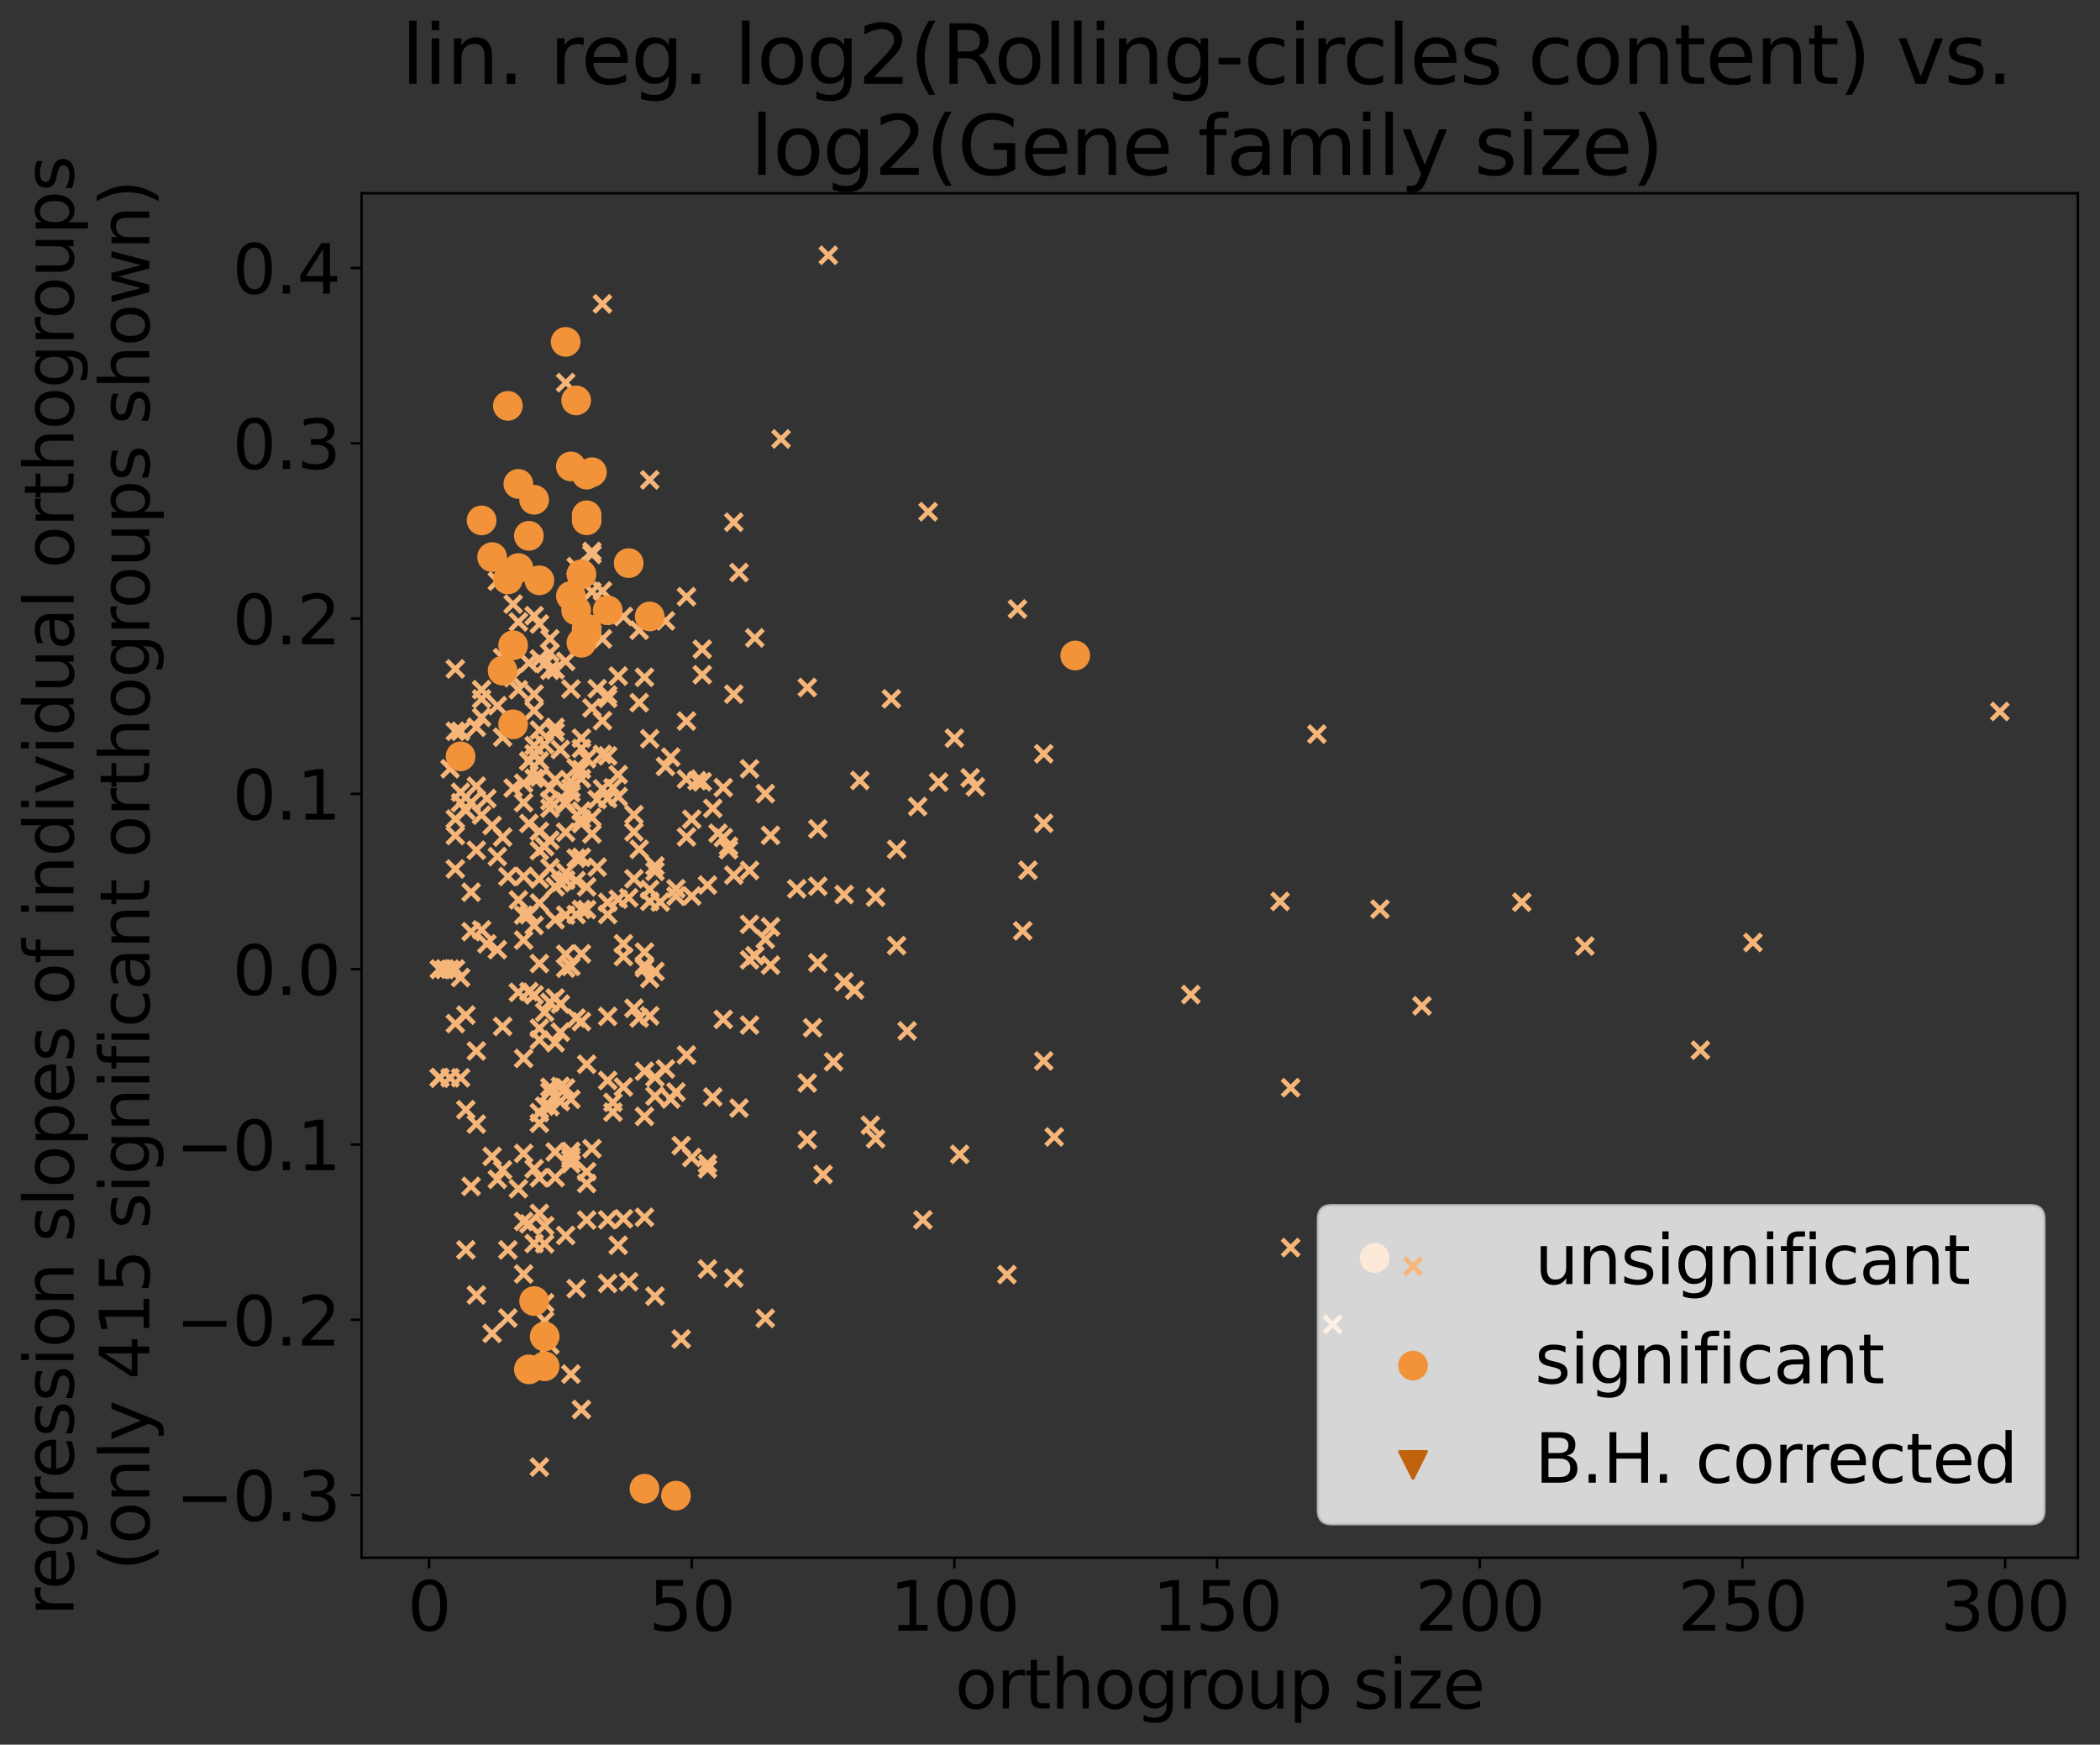<?xml version="1.0" encoding="utf-8" standalone="no"?>
<!DOCTYPE svg PUBLIC "-//W3C//DTD SVG 1.1//EN"
  "http://www.w3.org/Graphics/SVG/1.1/DTD/svg11.dtd">
<svg xmlns:xlink="http://www.w3.org/1999/xlink" width="682.749pt" height="567.126pt" viewBox="0 0 682.749 567.126" xmlns="http://www.w3.org/2000/svg" version="1.1">
 <rect x="0" y="0" width="682.749" height="567.126" fill="#333333" stroke="none"/>
 <defs>
  <style type="text/css">*{stroke-linejoin: round; stroke-linecap: butt}</style>
 </defs>
 <g id="figure_1">
  <g id="patch_1">
   <path d="M 0 567.126 
L 682.749 567.126 
L 682.749 0 
L 0 0 
L 0 567.126 
z
" style="fill: none"/>
  </g>
  <g id="axes_1">
   <g id="patch_2">
    <path d="M 117.549 506.342 
L 675.549 506.342 
L 675.549 62.822 
L 117.549 62.822 
L 117.549 506.342 
z
" style="fill: none"/>
   </g>
   <g id="PathCollection_1">
    <defs>
     <path id="md18c274f6c" d="M -2.739 2.739 
L 2.739 -2.739 
M -2.739 -2.739 
L 2.739 2.739 
" style="stroke: #f6b679; stroke-width: 1.5"/>
    </defs>
    <g clip-path="url(#p35e4a32d91)">
     <use xlink:href="#md18c274f6c" x="289.8" y="227.161" style="fill: #f6b679; stroke: #f6b679; stroke-width: 1.5"/>
     <use xlink:href="#md18c274f6c" x="190.737" y="380.867" style="fill: #f6b679; stroke: #f6b679; stroke-width: 1.5"/>
     <use xlink:href="#md18c274f6c" x="271.012" y="345.137" style="fill: #f6b679; stroke: #f6b679; stroke-width: 1.5"/>
     <use xlink:href="#md18c274f6c" x="175.365" y="361.67" style="fill: #f6b679; stroke: #f6b679; stroke-width: 1.5"/>
     <use xlink:href="#md18c274f6c" x="310.296" y="239.955" style="fill: #f6b679; stroke: #f6b679; stroke-width: 1.5"/>
     <use xlink:href="#md18c274f6c" x="189.029" y="278.686" style="fill: #f6b679; stroke: #f6b679; stroke-width: 1.5"/>
     <use xlink:href="#md18c274f6c" x="183.905" y="260.703" style="fill: #f6b679; stroke: #f6b679; stroke-width: 1.5"/>
     <use xlink:href="#md18c274f6c" x="327.376" y="414.315" style="fill: #f6b679; stroke: #f6b679; stroke-width: 1.5"/>
     <use xlink:href="#md18c274f6c" x="175.365" y="270.225" style="fill: #f6b679; stroke: #f6b679; stroke-width: 1.5"/>
     <use xlink:href="#md18c274f6c" x="178.781" y="217.884" style="fill: #f6b679; stroke: #f6b679; stroke-width: 1.5"/>
     <use xlink:href="#md18c274f6c" x="177.073" y="429.367" style="fill: #f6b679; stroke: #f6b679; stroke-width: 1.5"/>
     <use xlink:href="#md18c274f6c" x="238.56" y="284.48" style="fill: #f6b679; stroke: #f6b679; stroke-width: 1.5"/>
     <use xlink:href="#md18c274f6c" x="224.896" y="291.25" style="fill: #f6b679; stroke: #f6b679; stroke-width: 1.5"/>
     <use xlink:href="#md18c274f6c" x="185.613" y="223.992" style="fill: #f6b679; stroke: #f6b679; stroke-width: 1.5"/>
     <use xlink:href="#md18c274f6c" x="171.949" y="267.67" style="fill: #f6b679; stroke: #f6b679; stroke-width: 1.5"/>
     <use xlink:href="#md18c274f6c" x="177.073" y="242.064" style="fill: #f6b679; stroke: #f6b679; stroke-width: 1.5"/>
     <use xlink:href="#md18c274f6c" x="202.693" y="310.938" style="fill: #f6b679; stroke: #f6b679; stroke-width: 1.5"/>
     <use xlink:href="#md18c274f6c" x="192.445" y="373.385" style="fill: #f6b679; stroke: #f6b679; stroke-width: 1.5"/>
     <use xlink:href="#md18c274f6c" x="259.056" y="288.929" style="fill: #f6b679; stroke: #f6b679; stroke-width: 1.5"/>
     <use xlink:href="#md18c274f6c" x="173.657" y="300.832" style="fill: #f6b679; stroke: #f6b679; stroke-width: 1.5"/>
     <use xlink:href="#md18c274f6c" x="151.453" y="329.967" style="fill: #f6b679; stroke: #f6b679; stroke-width: 1.5"/>
     <use xlink:href="#md18c274f6c" x="156.577" y="227.177" style="fill: #f6b679; stroke: #f6b679; stroke-width: 1.5"/>
     <use xlink:href="#md18c274f6c" x="180.489" y="288.221" style="fill: #f6b679; stroke: #f6b679; stroke-width: 1.5"/>
     <use xlink:href="#md18c274f6c" x="182.197" y="353.131" style="fill: #f6b679; stroke: #f6b679; stroke-width: 1.5"/>
     <use xlink:href="#md18c274f6c" x="178.781" y="354.943" style="fill: #f6b679; stroke: #f6b679; stroke-width: 1.5"/>
     <use xlink:href="#md18c274f6c" x="189.029" y="332.08" style="fill: #f6b679; stroke: #f6b679; stroke-width: 1.5"/>
     <use xlink:href="#md18c274f6c" x="250.516" y="271.545" style="fill: #f6b679; stroke: #f6b679; stroke-width: 1.5"/>
     <use xlink:href="#md18c274f6c" x="178.781" y="207.65" style="fill: #f6b679; stroke: #f6b679; stroke-width: 1.5"/>
     <use xlink:href="#md18c274f6c" x="202.693" y="353.352" style="fill: #f6b679; stroke: #f6b679; stroke-width: 1.5"/>
     <use xlink:href="#md18c274f6c" x="339.332" y="267.614" style="fill: #f6b679; stroke: #f6b679; stroke-width: 1.5"/>
     <use xlink:href="#md18c274f6c" x="189.029" y="310.039" style="fill: #f6b679; stroke: #f6b679; stroke-width: 1.5"/>
     <use xlink:href="#md18c274f6c" x="238.56" y="169.749" style="fill: #f6b679; stroke: #f6b679; stroke-width: 1.5"/>
     <use xlink:href="#md18c274f6c" x="192.445" y="180.22" style="fill: #f6b679; stroke: #f6b679; stroke-width: 1.5"/>
     <use xlink:href="#md18c274f6c" x="149.745" y="257.529" style="fill: #f6b679; stroke: #f6b679; stroke-width: 1.5"/>
     <use xlink:href="#md18c274f6c" x="204.4" y="291.826" style="fill: #f6b679; stroke: #f6b679; stroke-width: 1.5"/>
     <use xlink:href="#md18c274f6c" x="197.569" y="259.585" style="fill: #f6b679; stroke: #f6b679; stroke-width: 1.5"/>
     <use xlink:href="#md18c274f6c" x="182.197" y="335.506" style="fill: #f6b679; stroke: #f6b679; stroke-width: 1.5"/>
     <use xlink:href="#md18c274f6c" x="161.701" y="229.401" style="fill: #f6b679; stroke: #f6b679; stroke-width: 1.5"/>
     <use xlink:href="#md18c274f6c" x="185.613" y="357.322" style="fill: #f6b679; stroke: #f6b679; stroke-width: 1.5"/>
     <use xlink:href="#md18c274f6c" x="569.91" y="306.364" style="fill: #f6b679; stroke: #f6b679; stroke-width: 1.5"/>
     <use xlink:href="#md18c274f6c" x="265.888" y="312.965" style="fill: #f6b679; stroke: #f6b679; stroke-width: 1.5"/>
     <use xlink:href="#md18c274f6c" x="183.905" y="270.529" style="fill: #f6b679; stroke: #f6b679; stroke-width: 1.5"/>
     <use xlink:href="#md18c274f6c" x="175.365" y="338.044" style="fill: #f6b679; stroke: #f6b679; stroke-width: 1.5"/>
     <use xlink:href="#md18c274f6c" x="148.037" y="315.048" style="fill: #f6b679; stroke: #f6b679; stroke-width: 1.5"/>
     <use xlink:href="#md18c274f6c" x="180.489" y="253.431" style="fill: #f6b679; stroke: #f6b679; stroke-width: 1.5"/>
     <use xlink:href="#md18c274f6c" x="180.489" y="298.961" style="fill: #f6b679; stroke: #f6b679; stroke-width: 1.5"/>
     <use xlink:href="#md18c274f6c" x="219.772" y="354.966" style="fill: #f6b679; stroke: #f6b679; stroke-width: 1.5"/>
     <use xlink:href="#md18c274f6c" x="218.064" y="246.12" style="fill: #f6b679; stroke: #f6b679; stroke-width: 1.5"/>
     <use xlink:href="#md18c274f6c" x="153.161" y="385.642" style="fill: #f6b679; stroke: #f6b679; stroke-width: 1.5"/>
     <use xlink:href="#md18c274f6c" x="173.657" y="379.916" style="fill: #f6b679; stroke: #f6b679; stroke-width: 1.5"/>
     <use xlink:href="#md18c274f6c" x="197.569" y="245.69" style="fill: #f6b679; stroke: #f6b679; stroke-width: 1.5"/>
     <use xlink:href="#md18c274f6c" x="190.737" y="295.67" style="fill: #f6b679; stroke: #f6b679; stroke-width: 1.5"/>
     <use xlink:href="#md18c274f6c" x="245.392" y="207.369" style="fill: #f6b679; stroke: #f6b679; stroke-width: 1.5"/>
     <use xlink:href="#md18c274f6c" x="175.365" y="382.855" style="fill: #f6b679; stroke: #f6b679; stroke-width: 1.5"/>
     <use xlink:href="#md18c274f6c" x="163.409" y="333.652" style="fill: #f6b679; stroke: #f6b679; stroke-width: 1.5"/>
     <use xlink:href="#md18c274f6c" x="207.816" y="204.856" style="fill: #f6b679; stroke: #f6b679; stroke-width: 1.5"/>
     <use xlink:href="#md18c274f6c" x="211.232" y="240.146" style="fill: #f6b679; stroke: #f6b679; stroke-width: 1.5"/>
     <use xlink:href="#md18c274f6c" x="159.993" y="268.331" style="fill: #f6b679; stroke: #f6b679; stroke-width: 1.5"/>
     <use xlink:href="#md18c274f6c" x="419.607" y="353.577" style="fill: #f6b679; stroke: #f6b679; stroke-width: 1.5"/>
     <use xlink:href="#md18c274f6c" x="206.108" y="327.736" style="fill: #f6b679; stroke: #f6b679; stroke-width: 1.5"/>
     <use xlink:href="#md18c274f6c" x="170.241" y="284.865" style="fill: #f6b679; stroke: #f6b679; stroke-width: 1.5"/>
     <use xlink:href="#md18c274f6c" x="177.073" y="329.034" style="fill: #f6b679; stroke: #f6b679; stroke-width: 1.5"/>
     <use xlink:href="#md18c274f6c" x="206.108" y="270.422" style="fill: #f6b679; stroke: #f6b679; stroke-width: 1.5"/>
     <use xlink:href="#md18c274f6c" x="177.073" y="423.501" style="fill: #f6b679; stroke: #f6b679; stroke-width: 1.5"/>
     <use xlink:href="#md18c274f6c" x="207.816" y="276.065" style="fill: #f6b679; stroke: #f6b679; stroke-width: 1.5"/>
     <use xlink:href="#md18c274f6c" x="178.781" y="282.129" style="fill: #f6b679; stroke: #f6b679; stroke-width: 1.5"/>
     <use xlink:href="#md18c274f6c" x="209.524" y="313.837" style="fill: #f6b679; stroke: #f6b679; stroke-width: 1.5"/>
     <use xlink:href="#md18c274f6c" x="178.781" y="273.126" style="fill: #f6b679; stroke: #f6b679; stroke-width: 1.5"/>
     <use xlink:href="#md18c274f6c" x="339.332" y="245.014" style="fill: #f6b679; stroke: #f6b679; stroke-width: 1.5"/>
     <use xlink:href="#md18c274f6c" x="218.064" y="357.241" style="fill: #f6b679; stroke: #f6b679; stroke-width: 1.5"/>
     <use xlink:href="#md18c274f6c" x="185.613" y="254.07" style="fill: #f6b679; stroke: #f6b679; stroke-width: 1.5"/>
     <use xlink:href="#md18c274f6c" x="175.365" y="334.248" style="fill: #f6b679; stroke: #f6b679; stroke-width: 1.5"/>
     <use xlink:href="#md18c274f6c" x="291.508" y="276.095" style="fill: #f6b679; stroke: #f6b679; stroke-width: 1.5"/>
     <use xlink:href="#md18c274f6c" x="284.676" y="291.633" style="fill: #f6b679; stroke: #f6b679; stroke-width: 1.5"/>
     <use xlink:href="#md18c274f6c" x="154.869" y="276.377" style="fill: #f6b679; stroke: #f6b679; stroke-width: 1.5"/>
     <use xlink:href="#md18c274f6c" x="233.436" y="270.86" style="fill: #f6b679; stroke: #f6b679; stroke-width: 1.5"/>
     <use xlink:href="#md18c274f6c" x="180.489" y="217.69" style="fill: #f6b679; stroke: #f6b679; stroke-width: 1.5"/>
     <use xlink:href="#md18c274f6c" x="178.781" y="359.697" style="fill: #f6b679; stroke: #f6b679; stroke-width: 1.5"/>
     <use xlink:href="#md18c274f6c" x="156.577" y="264.97" style="fill: #f6b679; stroke: #f6b679; stroke-width: 1.5"/>
     <use xlink:href="#md18c274f6c" x="149.745" y="317.77" style="fill: #f6b679; stroke: #f6b679; stroke-width: 1.5"/>
     <use xlink:href="#md18c274f6c" x="146.329" y="315.048" style="fill: #f6b679; stroke: #f6b679; stroke-width: 1.5"/>
     <use xlink:href="#md18c274f6c" x="158.285" y="259.573" style="fill: #f6b679; stroke: #f6b679; stroke-width: 1.5"/>
     <use xlink:href="#md18c274f6c" x="146.329" y="350.345" style="fill: #f6b679; stroke: #f6b679; stroke-width: 1.5"/>
     <use xlink:href="#md18c274f6c" x="230.02" y="287.7" style="fill: #f6b679; stroke: #f6b679; stroke-width: 1.5"/>
     <use xlink:href="#md18c274f6c" x="211.232" y="293" style="fill: #f6b679; stroke: #f6b679; stroke-width: 1.5"/>
     <use xlink:href="#md18c274f6c" x="163.409" y="213.776" style="fill: #f6b679; stroke: #f6b679; stroke-width: 1.5"/>
     <use xlink:href="#md18c274f6c" x="282.968" y="365.755" style="fill: #f6b679; stroke: #f6b679; stroke-width: 1.5"/>
     <use xlink:href="#md18c274f6c" x="185.613" y="256.233" style="fill: #f6b679; stroke: #f6b679; stroke-width: 1.5"/>
     <use xlink:href="#md18c274f6c" x="494.759" y="293.262" style="fill: #f6b679; stroke: #f6b679; stroke-width: 1.5"/>
     <use xlink:href="#md18c274f6c" x="182.197" y="243.638" style="fill: #f6b679; stroke: #f6b679; stroke-width: 1.5"/>
     <use xlink:href="#md18c274f6c" x="253.932" y="142.683" style="fill: #f6b679; stroke: #f6b679; stroke-width: 1.5"/>
     <use xlink:href="#md18c274f6c" x="224.896" y="266.301" style="fill: #f6b679; stroke: #f6b679; stroke-width: 1.5"/>
     <use xlink:href="#md18c274f6c" x="187.321" y="297.274" style="fill: #f6b679; stroke: #f6b679; stroke-width: 1.5"/>
     <use xlink:href="#md18c274f6c" x="183.905" y="286.069" style="fill: #f6b679; stroke: #f6b679; stroke-width: 1.5"/>
     <use xlink:href="#md18c274f6c" x="187.321" y="184.202" style="fill: #f6b679; stroke: #f6b679; stroke-width: 1.5"/>
     <use xlink:href="#md18c274f6c" x="416.191" y="293.012" style="fill: #f6b679; stroke: #f6b679; stroke-width: 1.5"/>
     <use xlink:href="#md18c274f6c" x="462.307" y="326.96" style="fill: #f6b679; stroke: #f6b679; stroke-width: 1.5"/>
     <use xlink:href="#md18c274f6c" x="175.365" y="237.311" style="fill: #f6b679; stroke: #f6b679; stroke-width: 1.5"/>
     <use xlink:href="#md18c274f6c" x="298.34" y="262.182" style="fill: #f6b679; stroke: #f6b679; stroke-width: 1.5"/>
     <use xlink:href="#md18c274f6c" x="183.905" y="283.657" style="fill: #f6b679; stroke: #f6b679; stroke-width: 1.5"/>
     <use xlink:href="#md18c274f6c" x="154.869" y="255.545" style="fill: #f6b679; stroke: #f6b679; stroke-width: 1.5"/>
     <use xlink:href="#md18c274f6c" x="211.232" y="289.126" style="fill: #f6b679; stroke: #f6b679; stroke-width: 1.5"/>
     <use xlink:href="#md18c274f6c" x="148.037" y="332.719" style="fill: #f6b679; stroke: #f6b679; stroke-width: 1.5"/>
     <use xlink:href="#md18c274f6c" x="433.271" y="430.511" style="fill: #f6b679; stroke: #f6b679; stroke-width: 1.5"/>
     <use xlink:href="#md18c274f6c" x="235.144" y="331.369" style="fill: #f6b679; stroke: #f6b679; stroke-width: 1.5"/>
     <use xlink:href="#md18c274f6c" x="166.825" y="220.27" style="fill: #f6b679; stroke: #f6b679; stroke-width: 1.5"/>
     <use xlink:href="#md18c274f6c" x="294.924" y="335.104" style="fill: #f6b679; stroke: #f6b679; stroke-width: 1.5"/>
     <use xlink:href="#md18c274f6c" x="264.18" y="334.091" style="fill: #f6b679; stroke: #f6b679; stroke-width: 1.5"/>
     <use xlink:href="#md18c274f6c" x="144.621" y="315.048" style="fill: #f6b679; stroke: #f6b679; stroke-width: 1.5"/>
     <use xlink:href="#md18c274f6c" x="200.985" y="251.797" style="fill: #f6b679; stroke: #f6b679; stroke-width: 1.5"/>
     <use xlink:href="#md18c274f6c" x="166.825" y="196.383" style="fill: #f6b679; stroke: #f6b679; stroke-width: 1.5"/>
     <use xlink:href="#md18c274f6c" x="202.693" y="200.395" style="fill: #f6b679; stroke: #f6b679; stroke-width: 1.5"/>
     <use xlink:href="#md18c274f6c" x="163.409" y="239.64" style="fill: #f6b679; stroke: #f6b679; stroke-width: 1.5"/>
     <use xlink:href="#md18c274f6c" x="183.905" y="124.384" style="fill: #f6b679; stroke: #f6b679; stroke-width: 1.5"/>
     <use xlink:href="#md18c274f6c" x="173.657" y="404.222" style="fill: #f6b679; stroke: #f6b679; stroke-width: 1.5"/>
     <use xlink:href="#md18c274f6c" x="192.445" y="271.071" style="fill: #f6b679; stroke: #f6b679; stroke-width: 1.5"/>
     <use xlink:href="#md18c274f6c" x="142.913" y="350.345" style="fill: #f6b679; stroke: #f6b679; stroke-width: 1.5"/>
     <use xlink:href="#md18c274f6c" x="197.569" y="225.925" style="fill: #f6b679; stroke: #f6b679; stroke-width: 1.5"/>
     <use xlink:href="#md18c274f6c" x="185.613" y="374.285" style="fill: #f6b679; stroke: #f6b679; stroke-width: 1.5"/>
     <use xlink:href="#md18c274f6c" x="187.321" y="418.883" style="fill: #f6b679; stroke: #f6b679; stroke-width: 1.5"/>
     <use xlink:href="#md18c274f6c" x="190.737" y="288.292" style="fill: #f6b679; stroke: #f6b679; stroke-width: 1.5"/>
     <use xlink:href="#md18c274f6c" x="228.312" y="219.33" style="fill: #f6b679; stroke: #f6b679; stroke-width: 1.5"/>
     <use xlink:href="#md18c274f6c" x="199.277" y="358.348" style="fill: #f6b679; stroke: #f6b679; stroke-width: 1.5"/>
     <use xlink:href="#md18c274f6c" x="189.029" y="250.115" style="fill: #f6b679; stroke: #f6b679; stroke-width: 1.5"/>
     <use xlink:href="#md18c274f6c" x="195.861" y="98.779" style="fill: #f6b679; stroke: #f6b679; stroke-width: 1.5"/>
     <use xlink:href="#md18c274f6c" x="231.728" y="356.603" style="fill: #f6b679; stroke: #f6b679; stroke-width: 1.5"/>
     <use xlink:href="#md18c274f6c" x="230.02" y="378.3" style="fill: #f6b679; stroke: #f6b679; stroke-width: 1.5"/>
     <use xlink:href="#md18c274f6c" x="180.489" y="374.459" style="fill: #f6b679; stroke: #f6b679; stroke-width: 1.5"/>
     <use xlink:href="#md18c274f6c" x="170.241" y="254.59" style="fill: #f6b679; stroke: #f6b679; stroke-width: 1.5"/>
     <use xlink:href="#md18c274f6c" x="200.985" y="219.762" style="fill: #f6b679; stroke: #f6b679; stroke-width: 1.5"/>
     <use xlink:href="#md18c274f6c" x="206.108" y="285.651" style="fill: #f6b679; stroke: #f6b679; stroke-width: 1.5"/>
     <use xlink:href="#md18c274f6c" x="148.037" y="217.444" style="fill: #f6b679; stroke: #f6b679; stroke-width: 1.5"/>
     <use xlink:href="#md18c274f6c" x="177.073" y="398.447" style="fill: #f6b679; stroke: #f6b679; stroke-width: 1.5"/>
     <use xlink:href="#md18c274f6c" x="192.445" y="192.309" style="fill: #f6b679; stroke: #f6b679; stroke-width: 1.5"/>
     <use xlink:href="#md18c274f6c" x="428.147" y="238.633" style="fill: #f6b679; stroke: #f6b679; stroke-width: 1.5"/>
     <use xlink:href="#md18c274f6c" x="195.861" y="234.275" style="fill: #f6b679; stroke: #f6b679; stroke-width: 1.5"/>
     <use xlink:href="#md18c274f6c" x="183.905" y="261.328" style="fill: #f6b679; stroke: #f6b679; stroke-width: 1.5"/>
     <use xlink:href="#md18c274f6c" x="212.94" y="421.329" style="fill: #f6b679; stroke: #f6b679; stroke-width: 1.5"/>
     <use xlink:href="#md18c274f6c" x="235.144" y="256.027" style="fill: #f6b679; stroke: #f6b679; stroke-width: 1.5"/>
     <use xlink:href="#md18c274f6c" x="151.453" y="360.729" style="fill: #f6b679; stroke: #f6b679; stroke-width: 1.5"/>
     <use xlink:href="#md18c274f6c" x="387.155" y="323.297" style="fill: #f6b679; stroke: #f6b679; stroke-width: 1.5"/>
     <use xlink:href="#md18c274f6c" x="305.172" y="254.236" style="fill: #f6b679; stroke: #f6b679; stroke-width: 1.5"/>
     <use xlink:href="#md18c274f6c" x="177.073" y="359.547" style="fill: #f6b679; stroke: #f6b679; stroke-width: 1.5"/>
     <use xlink:href="#md18c274f6c" x="190.737" y="396.581" style="fill: #f6b679; stroke: #f6b679; stroke-width: 1.5"/>
     <use xlink:href="#md18c274f6c" x="279.552" y="253.693" style="fill: #f6b679; stroke: #f6b679; stroke-width: 1.5"/>
     <use xlink:href="#md18c274f6c" x="339.332" y="344.868" style="fill: #f6b679; stroke: #f6b679; stroke-width: 1.5"/>
     <use xlink:href="#md18c274f6c" x="183.905" y="314.689" style="fill: #f6b679; stroke: #f6b679; stroke-width: 1.5"/>
     <use xlink:href="#md18c274f6c" x="223.188" y="342.92" style="fill: #f6b679; stroke: #f6b679; stroke-width: 1.5"/>
     <use xlink:href="#md18c274f6c" x="185.613" y="376.874" style="fill: #f6b679; stroke: #f6b679; stroke-width: 1.5"/>
     <use xlink:href="#md18c274f6c" x="192.445" y="230.125" style="fill: #f6b679; stroke: #f6b679; stroke-width: 1.5"/>
     <use xlink:href="#md18c274f6c" x="194.153" y="259.893" style="fill: #f6b679; stroke: #f6b679; stroke-width: 1.5"/>
     <use xlink:href="#md18c274f6c" x="178.781" y="437.156" style="fill: #f6b679; stroke: #f6b679; stroke-width: 1.5"/>
     <use xlink:href="#md18c274f6c" x="173.657" y="230.954" style="fill: #f6b679; stroke: #f6b679; stroke-width: 1.5"/>
     <use xlink:href="#md18c274f6c" x="238.56" y="225.631" style="fill: #f6b679; stroke: #f6b679; stroke-width: 1.5"/>
     <use xlink:href="#md18c274f6c" x="154.869" y="341.628" style="fill: #f6b679; stroke: #f6b679; stroke-width: 1.5"/>
     <use xlink:href="#md18c274f6c" x="650.186" y="231.27" style="fill: #f6b679; stroke: #f6b679; stroke-width: 1.5"/>
     <use xlink:href="#md18c274f6c" x="168.533" y="202.169" style="fill: #f6b679; stroke: #f6b679; stroke-width: 1.5"/>
     <use xlink:href="#md18c274f6c" x="250.516" y="313.727" style="fill: #f6b679; stroke: #f6b679; stroke-width: 1.5"/>
     <use xlink:href="#md18c274f6c" x="175.365" y="202.855" style="fill: #f6b679; stroke: #f6b679; stroke-width: 1.5"/>
     <use xlink:href="#md18c274f6c" x="165.117" y="406.29" style="fill: #f6b679; stroke: #f6b679; stroke-width: 1.5"/>
     <use xlink:href="#md18c274f6c" x="216.356" y="249.141" style="fill: #f6b679; stroke: #f6b679; stroke-width: 1.5"/>
     <use xlink:href="#md18c274f6c" x="212.94" y="356.29" style="fill: #f6b679; stroke: #f6b679; stroke-width: 1.5"/>
     <use xlink:href="#md18c274f6c" x="171.949" y="322.335" style="fill: #f6b679; stroke: #f6b679; stroke-width: 1.5"/>
     <use xlink:href="#md18c274f6c" x="173.657" y="245.03" style="fill: #f6b679; stroke: #f6b679; stroke-width: 1.5"/>
     <use xlink:href="#md18c274f6c" x="154.869" y="420.939" style="fill: #f6b679; stroke: #f6b679; stroke-width: 1.5"/>
     <use xlink:href="#md18c274f6c" x="168.533" y="224.194" style="fill: #f6b679; stroke: #f6b679; stroke-width: 1.5"/>
     <use xlink:href="#md18c274f6c" x="228.312" y="211.046" style="fill: #f6b679; stroke: #f6b679; stroke-width: 1.5"/>
     <use xlink:href="#md18c274f6c" x="248.808" y="257.975" style="fill: #f6b679; stroke: #f6b679; stroke-width: 1.5"/>
     <use xlink:href="#md18c274f6c" x="154.869" y="365.402" style="fill: #f6b679; stroke: #f6b679; stroke-width: 1.5"/>
     <use xlink:href="#md18c274f6c" x="153.161" y="260.895" style="fill: #f6b679; stroke: #f6b679; stroke-width: 1.5"/>
     <use xlink:href="#md18c274f6c" x="175.365" y="276.493" style="fill: #f6b679; stroke: #f6b679; stroke-width: 1.5"/>
     <use xlink:href="#md18c274f6c" x="180.489" y="324.424" style="fill: #f6b679; stroke: #f6b679; stroke-width: 1.5"/>
     <use xlink:href="#md18c274f6c" x="183.905" y="297.476" style="fill: #f6b679; stroke: #f6b679; stroke-width: 1.5"/>
     <use xlink:href="#md18c274f6c" x="223.188" y="272.068" style="fill: #f6b679; stroke: #f6b679; stroke-width: 1.5"/>
     <use xlink:href="#md18c274f6c" x="211.232" y="330.209" style="fill: #f6b679; stroke: #f6b679; stroke-width: 1.5"/>
     <use xlink:href="#md18c274f6c" x="211.232" y="155.996" style="fill: #f6b679; stroke: #f6b679; stroke-width: 1.5"/>
     <use xlink:href="#md18c274f6c" x="189.029" y="239.958" style="fill: #f6b679; stroke: #f6b679; stroke-width: 1.5"/>
     <use xlink:href="#md18c274f6c" x="219.772" y="288.894" style="fill: #f6b679; stroke: #f6b679; stroke-width: 1.5"/>
     <use xlink:href="#md18c274f6c" x="182.197" y="326.403" style="fill: #f6b679; stroke: #f6b679; stroke-width: 1.5"/>
     <use xlink:href="#md18c274f6c" x="332.5" y="302.583" style="fill: #f6b679; stroke: #f6b679; stroke-width: 1.5"/>
     <use xlink:href="#md18c274f6c" x="221.48" y="435.255" style="fill: #f6b679; stroke: #f6b679; stroke-width: 1.5"/>
     <use xlink:href="#md18c274f6c" x="209.524" y="348.219" style="fill: #f6b679; stroke: #f6b679; stroke-width: 1.5"/>
     <use xlink:href="#md18c274f6c" x="212.94" y="350.179" style="fill: #f6b679; stroke: #f6b679; stroke-width: 1.5"/>
     <use xlink:href="#md18c274f6c" x="207.816" y="330.908" style="fill: #f6b679; stroke: #f6b679; stroke-width: 1.5"/>
     <use xlink:href="#md18c274f6c" x="170.241" y="374.931" style="fill: #f6b679; stroke: #f6b679; stroke-width: 1.5"/>
     <use xlink:href="#md18c274f6c" x="180.489" y="238.045" style="fill: #f6b679; stroke: #f6b679; stroke-width: 1.5"/>
     <use xlink:href="#md18c274f6c" x="154.869" y="236.394" style="fill: #f6b679; stroke: #f6b679; stroke-width: 1.5"/>
     <use xlink:href="#md18c274f6c" x="236.852" y="275.086" style="fill: #f6b679; stroke: #f6b679; stroke-width: 1.5"/>
     <use xlink:href="#md18c274f6c" x="175.365" y="247.354" style="fill: #f6b679; stroke: #f6b679; stroke-width: 1.5"/>
     <use xlink:href="#md18c274f6c" x="171.949" y="397.809" style="fill: #f6b679; stroke: #f6b679; stroke-width: 1.5"/>
     <use xlink:href="#md18c274f6c" x="223.188" y="234.399" style="fill: #f6b679; stroke: #f6b679; stroke-width: 1.5"/>
     <use xlink:href="#md18c274f6c" x="156.577" y="224.194" style="fill: #f6b679; stroke: #f6b679; stroke-width: 1.5"/>
     <use xlink:href="#md18c274f6c" x="226.604" y="253.798" style="fill: #f6b679; stroke: #f6b679; stroke-width: 1.5"/>
     <use xlink:href="#md18c274f6c" x="195.861" y="192.108" style="fill: #f6b679; stroke: #f6b679; stroke-width: 1.5"/>
     <use xlink:href="#md18c274f6c" x="187.321" y="278.963" style="fill: #f6b679; stroke: #f6b679; stroke-width: 1.5"/>
     <use xlink:href="#md18c274f6c" x="146.329" y="249.899" style="fill: #f6b679; stroke: #f6b679; stroke-width: 1.5"/>
     <use xlink:href="#md18c274f6c" x="231.728" y="262.767" style="fill: #f6b679; stroke: #f6b679; stroke-width: 1.5"/>
     <use xlink:href="#md18c274f6c" x="192.445" y="265.723" style="fill: #f6b679; stroke: #f6b679; stroke-width: 1.5"/>
     <use xlink:href="#md18c274f6c" x="178.781" y="353.441" style="fill: #f6b679; stroke: #f6b679; stroke-width: 1.5"/>
     <use xlink:href="#md18c274f6c" x="175.365" y="252.622" style="fill: #f6b679; stroke: #f6b679; stroke-width: 1.5"/>
     <use xlink:href="#md18c274f6c" x="177.073" y="215.762" style="fill: #f6b679; stroke: #f6b679; stroke-width: 1.5"/>
     <use xlink:href="#md18c274f6c" x="187.321" y="286.257" style="fill: #f6b679; stroke: #f6b679; stroke-width: 1.5"/>
     <use xlink:href="#md18c274f6c" x="209.524" y="395.698" style="fill: #f6b679; stroke: #f6b679; stroke-width: 1.5"/>
     <use xlink:href="#md18c274f6c" x="163.409" y="272.119" style="fill: #f6b679; stroke: #f6b679; stroke-width: 1.5"/>
     <use xlink:href="#md18c274f6c" x="189.029" y="263.64" style="fill: #f6b679; stroke: #f6b679; stroke-width: 1.5"/>
     <use xlink:href="#md18c274f6c" x="190.737" y="246.621" style="fill: #f6b679; stroke: #f6b679; stroke-width: 1.5"/>
     <use xlink:href="#md18c274f6c" x="209.524" y="309.487" style="fill: #f6b679; stroke: #f6b679; stroke-width: 1.5"/>
     <use xlink:href="#md18c274f6c" x="245.392" y="310.664" style="fill: #f6b679; stroke: #f6b679; stroke-width: 1.5"/>
     <use xlink:href="#md18c274f6c" x="195.861" y="245.223" style="fill: #f6b679; stroke: #f6b679; stroke-width: 1.5"/>
     <use xlink:href="#md18c274f6c" x="317.128" y="255.772" style="fill: #f6b679; stroke: #f6b679; stroke-width: 1.5"/>
     <use xlink:href="#md18c274f6c" x="300.048" y="396.537" style="fill: #f6b679; stroke: #f6b679; stroke-width: 1.5"/>
     <use xlink:href="#md18c274f6c" x="202.693" y="396.183" style="fill: #f6b679; stroke: #f6b679; stroke-width: 1.5"/>
     <use xlink:href="#md18c274f6c" x="142.913" y="350.345" style="fill: #f6b679; stroke: #f6b679; stroke-width: 1.5"/>
     <use xlink:href="#md18c274f6c" x="142.913" y="350.345" style="fill: #f6b679; stroke: #f6b679; stroke-width: 1.5"/>
     <use xlink:href="#md18c274f6c" x="183.905" y="353.682" style="fill: #f6b679; stroke: #f6b679; stroke-width: 1.5"/>
     <use xlink:href="#md18c274f6c" x="315.42" y="252.862" style="fill: #f6b679; stroke: #f6b679; stroke-width: 1.5"/>
     <use xlink:href="#md18c274f6c" x="211.232" y="318.1" style="fill: #f6b679; stroke: #f6b679; stroke-width: 1.5"/>
     <use xlink:href="#md18c274f6c" x="173.657" y="200.137" style="fill: #f6b679; stroke: #f6b679; stroke-width: 1.5"/>
     <use xlink:href="#md18c274f6c" x="189.029" y="253.103" style="fill: #f6b679; stroke: #f6b679; stroke-width: 1.5"/>
     <use xlink:href="#md18c274f6c" x="161.701" y="278.447" style="fill: #f6b679; stroke: #f6b679; stroke-width: 1.5"/>
     <use xlink:href="#md18c274f6c" x="240.268" y="186.1" style="fill: #f6b679; stroke: #f6b679; stroke-width: 1.5"/>
     <use xlink:href="#md18c274f6c" x="178.781" y="212.249" style="fill: #f6b679; stroke: #f6b679; stroke-width: 1.5"/>
     <use xlink:href="#md18c274f6c" x="185.613" y="375.929" style="fill: #f6b679; stroke: #f6b679; stroke-width: 1.5"/>
     <use xlink:href="#md18c274f6c" x="552.83" y="341.366" style="fill: #f6b679; stroke: #f6b679; stroke-width: 1.5"/>
     <use xlink:href="#md18c274f6c" x="180.489" y="338.939" style="fill: #f6b679; stroke: #f6b679; stroke-width: 1.5"/>
     <use xlink:href="#md18c274f6c" x="170.241" y="344.053" style="fill: #f6b679; stroke: #f6b679; stroke-width: 1.5"/>
     <use xlink:href="#md18c274f6c" x="243.684" y="300.462" style="fill: #f6b679; stroke: #f6b679; stroke-width: 1.5"/>
     <use xlink:href="#md18c274f6c" x="291.508" y="307.382" style="fill: #f6b679; stroke: #f6b679; stroke-width: 1.5"/>
     <use xlink:href="#md18c274f6c" x="175.365" y="476.888" style="fill: #f6b679; stroke: #f6b679; stroke-width: 1.5"/>
     <use xlink:href="#md18c274f6c" x="148.037" y="237.699" style="fill: #f6b679; stroke: #f6b679; stroke-width: 1.5"/>
     <use xlink:href="#md18c274f6c" x="223.188" y="193.973" style="fill: #f6b679; stroke: #f6b679; stroke-width: 1.5"/>
     <use xlink:href="#md18c274f6c" x="149.745" y="237.699" style="fill: #f6b679; stroke: #f6b679; stroke-width: 1.5"/>
     <use xlink:href="#md18c274f6c" x="142.913" y="350.345" style="fill: #f6b679; stroke: #f6b679; stroke-width: 1.5"/>
     <use xlink:href="#md18c274f6c" x="419.607" y="405.548" style="fill: #f6b679; stroke: #f6b679; stroke-width: 1.5"/>
     <use xlink:href="#md18c274f6c" x="212.94" y="315.775" style="fill: #f6b679; stroke: #f6b679; stroke-width: 1.5"/>
     <use xlink:href="#md18c274f6c" x="177.073" y="404.319" style="fill: #f6b679; stroke: #f6b679; stroke-width: 1.5"/>
     <use xlink:href="#md18c274f6c" x="182.197" y="358.059" style="fill: #f6b679; stroke: #f6b679; stroke-width: 1.5"/>
     <use xlink:href="#md18c274f6c" x="334.208" y="282.883" style="fill: #f6b679; stroke: #f6b679; stroke-width: 1.5"/>
     <use xlink:href="#md18c274f6c" x="248.808" y="305.328" style="fill: #f6b679; stroke: #f6b679; stroke-width: 1.5"/>
     <use xlink:href="#md18c274f6c" x="207.816" y="228.397" style="fill: #f6b679; stroke: #f6b679; stroke-width: 1.5"/>
     <use xlink:href="#md18c274f6c" x="148.037" y="282.473" style="fill: #f6b679; stroke: #f6b679; stroke-width: 1.5"/>
     <use xlink:href="#md18c274f6c" x="248.808" y="428.544" style="fill: #f6b679; stroke: #f6b679; stroke-width: 1.5"/>
     <use xlink:href="#md18c274f6c" x="189.029" y="266.253" style="fill: #f6b679; stroke: #f6b679; stroke-width: 1.5"/>
     <use xlink:href="#md18c274f6c" x="161.701" y="308.693" style="fill: #f6b679; stroke: #f6b679; stroke-width: 1.5"/>
     <use xlink:href="#md18c274f6c" x="185.613" y="378.268" style="fill: #f6b679; stroke: #f6b679; stroke-width: 1.5"/>
     <use xlink:href="#md18c274f6c" x="214.648" y="293.234" style="fill: #f6b679; stroke: #f6b679; stroke-width: 1.5"/>
     <use xlink:href="#md18c274f6c" x="153.161" y="302.846" style="fill: #f6b679; stroke: #f6b679; stroke-width: 1.5"/>
     <use xlink:href="#md18c274f6c" x="262.472" y="352.035" style="fill: #f6b679; stroke: #f6b679; stroke-width: 1.5"/>
     <use xlink:href="#md18c274f6c" x="223.188" y="253.252" style="fill: #f6b679; stroke: #f6b679; stroke-width: 1.5"/>
     <use xlink:href="#md18c274f6c" x="170.241" y="297.48" style="fill: #f6b679; stroke: #f6b679; stroke-width: 1.5"/>
     <use xlink:href="#md18c274f6c" x="185.613" y="257.677" style="fill: #f6b679; stroke: #f6b679; stroke-width: 1.5"/>
     <use xlink:href="#md18c274f6c" x="168.533" y="322.579" style="fill: #f6b679; stroke: #f6b679; stroke-width: 1.5"/>
     <use xlink:href="#md18c274f6c" x="230.02" y="412.49" style="fill: #f6b679; stroke: #f6b679; stroke-width: 1.5"/>
     <use xlink:href="#md18c274f6c" x="158.285" y="306.815" style="fill: #f6b679; stroke: #f6b679; stroke-width: 1.5"/>
     <use xlink:href="#md18c274f6c" x="178.781" y="260.316" style="fill: #f6b679; stroke: #f6b679; stroke-width: 1.5"/>
     <use xlink:href="#md18c274f6c" x="301.756" y="166.339" style="fill: #f6b679; stroke: #f6b679; stroke-width: 1.5"/>
     <use xlink:href="#md18c274f6c" x="187.321" y="249.663" style="fill: #f6b679; stroke: #f6b679; stroke-width: 1.5"/>
     <use xlink:href="#md18c274f6c" x="195.861" y="207.662" style="fill: #f6b679; stroke: #f6b679; stroke-width: 1.5"/>
     <use xlink:href="#md18c274f6c" x="448.643" y="295.526" style="fill: #f6b679; stroke: #f6b679; stroke-width: 1.5"/>
     <use xlink:href="#md18c274f6c" x="219.772" y="291.29" style="fill: #f6b679; stroke: #f6b679; stroke-width: 1.5"/>
     <use xlink:href="#md18c274f6c" x="178.781" y="256.233" style="fill: #f6b679; stroke: #f6b679; stroke-width: 1.5"/>
     <use xlink:href="#md18c274f6c" x="515.254" y="307.526" style="fill: #f6b679; stroke: #f6b679; stroke-width: 1.5"/>
     <use xlink:href="#md18c274f6c" x="175.365" y="365.096" style="fill: #f6b679; stroke: #f6b679; stroke-width: 1.5"/>
     <use xlink:href="#md18c274f6c" x="230.02" y="379.914" style="fill: #f6b679; stroke: #f6b679; stroke-width: 1.5"/>
     <use xlink:href="#md18c274f6c" x="171.949" y="247.457" style="fill: #f6b679; stroke: #f6b679; stroke-width: 1.5"/>
     <use xlink:href="#md18c274f6c" x="200.985" y="404.784" style="fill: #f6b679; stroke: #f6b679; stroke-width: 1.5"/>
     <use xlink:href="#md18c274f6c" x="165.117" y="284.932" style="fill: #f6b679; stroke: #f6b679; stroke-width: 1.5"/>
     <use xlink:href="#md18c274f6c" x="187.321" y="330.951" style="fill: #f6b679; stroke: #f6b679; stroke-width: 1.5"/>
     <use xlink:href="#md18c274f6c" x="216.356" y="347.496" style="fill: #f6b679; stroke: #f6b679; stroke-width: 1.5"/>
     <use xlink:href="#md18c274f6c" x="165.117" y="428.439" style="fill: #f6b679; stroke: #f6b679; stroke-width: 1.5"/>
     <use xlink:href="#md18c274f6c" x="178.781" y="325.837" style="fill: #f6b679; stroke: #f6b679; stroke-width: 1.5"/>
     <use xlink:href="#md18c274f6c" x="224.896" y="376.271" style="fill: #f6b679; stroke: #f6b679; stroke-width: 1.5"/>
     <use xlink:href="#md18c274f6c" x="170.241" y="397.037" style="fill: #f6b679; stroke: #f6b679; stroke-width: 1.5"/>
     <use xlink:href="#md18c274f6c" x="148.037" y="315.048" style="fill: #f6b679; stroke: #f6b679; stroke-width: 1.5"/>
     <use xlink:href="#md18c274f6c" x="274.428" y="290.768" style="fill: #f6b679; stroke: #f6b679; stroke-width: 1.5"/>
     <use xlink:href="#md18c274f6c" x="170.241" y="414.139" style="fill: #f6b679; stroke: #f6b679; stroke-width: 1.5"/>
     <use xlink:href="#md18c274f6c" x="212.94" y="281.498" style="fill: #f6b679; stroke: #f6b679; stroke-width: 1.5"/>
     <use xlink:href="#md18c274f6c" x="142.913" y="315.048" style="fill: #f6b679; stroke: #f6b679; stroke-width: 1.5"/>
     <use xlink:href="#md18c274f6c" x="204.4" y="416.638" style="fill: #f6b679; stroke: #f6b679; stroke-width: 1.5"/>
     <use xlink:href="#md18c274f6c" x="148.037" y="266.246" style="fill: #f6b679; stroke: #f6b679; stroke-width: 1.5"/>
     <use xlink:href="#md18c274f6c" x="274.428" y="319.162" style="fill: #f6b679; stroke: #f6b679; stroke-width: 1.5"/>
     <use xlink:href="#md18c274f6c" x="173.657" y="323.422" style="fill: #f6b679; stroke: #f6b679; stroke-width: 1.5"/>
     <use xlink:href="#md18c274f6c" x="148.037" y="271.595" style="fill: #f6b679; stroke: #f6b679; stroke-width: 1.5"/>
     <use xlink:href="#md18c274f6c" x="312.004" y="375.22" style="fill: #f6b679; stroke: #f6b679; stroke-width: 1.5"/>
     <use xlink:href="#md18c274f6c" x="183.905" y="214.989" style="fill: #f6b679; stroke: #f6b679; stroke-width: 1.5"/>
     <use xlink:href="#md18c274f6c" x="175.365" y="214.223" style="fill: #f6b679; stroke: #f6b679; stroke-width: 1.5"/>
     <use xlink:href="#md18c274f6c" x="190.737" y="384.709" style="fill: #f6b679; stroke: #f6b679; stroke-width: 1.5"/>
     <use xlink:href="#md18c274f6c" x="330.792" y="197.968" style="fill: #f6b679; stroke: #f6b679; stroke-width: 1.5"/>
     <use xlink:href="#md18c274f6c" x="168.533" y="386.419" style="fill: #f6b679; stroke: #f6b679; stroke-width: 1.5"/>
     <use xlink:href="#md18c274f6c" x="194.153" y="223.863" style="fill: #f6b679; stroke: #f6b679; stroke-width: 1.5"/>
     <use xlink:href="#md18c274f6c" x="277.844" y="321.849" style="fill: #f6b679; stroke: #f6b679; stroke-width: 1.5"/>
     <use xlink:href="#md18c274f6c" x="189.029" y="295.626" style="fill: #f6b679; stroke: #f6b679; stroke-width: 1.5"/>
     <use xlink:href="#md18c274f6c" x="173.657" y="252.978" style="fill: #f6b679; stroke: #f6b679; stroke-width: 1.5"/>
     <use xlink:href="#md18c274f6c" x="185.613" y="446.663" style="fill: #f6b679; stroke: #f6b679; stroke-width: 1.5"/>
     <use xlink:href="#md18c274f6c" x="175.365" y="394.423" style="fill: #f6b679; stroke: #f6b679; stroke-width: 1.5"/>
     <use xlink:href="#md18c274f6c" x="197.569" y="396.518" style="fill: #f6b679; stroke: #f6b679; stroke-width: 1.5"/>
     <use xlink:href="#md18c274f6c" x="202.693" y="306.773" style="fill: #f6b679; stroke: #f6b679; stroke-width: 1.5"/>
     <use xlink:href="#md18c274f6c" x="142.913" y="315.048" style="fill: #f6b679; stroke: #f6b679; stroke-width: 1.5"/>
     <use xlink:href="#md18c274f6c" x="197.569" y="293.325" style="fill: #f6b679; stroke: #f6b679; stroke-width: 1.5"/>
     <use xlink:href="#md18c274f6c" x="192.445" y="201.581" style="fill: #f6b679; stroke: #f6b679; stroke-width: 1.5"/>
     <use xlink:href="#md18c274f6c" x="149.745" y="350.345" style="fill: #f6b679; stroke: #f6b679; stroke-width: 1.5"/>
     <use xlink:href="#md18c274f6c" x="183.905" y="310.173" style="fill: #f6b679; stroke: #f6b679; stroke-width: 1.5"/>
     <use xlink:href="#md18c274f6c" x="265.888" y="288.083" style="fill: #f6b679; stroke: #f6b679; stroke-width: 1.5"/>
     <use xlink:href="#md18c274f6c" x="342.748" y="369.576" style="fill: #f6b679; stroke: #f6b679; stroke-width: 1.5"/>
     <use xlink:href="#md18c274f6c" x="197.569" y="330.389" style="fill: #f6b679; stroke: #f6b679; stroke-width: 1.5"/>
     <use xlink:href="#md18c274f6c" x="151.453" y="263.419" style="fill: #f6b679; stroke: #f6b679; stroke-width: 1.5"/>
     <use xlink:href="#md18c274f6c" x="250.516" y="301.283" style="fill: #f6b679; stroke: #f6b679; stroke-width: 1.5"/>
     <use xlink:href="#md18c274f6c" x="144.621" y="315.048" style="fill: #f6b679; stroke: #f6b679; stroke-width: 1.5"/>
     <use xlink:href="#md18c274f6c" x="243.684" y="282.941" style="fill: #f6b679; stroke: #f6b679; stroke-width: 1.5"/>
     <use xlink:href="#md18c274f6c" x="183.905" y="401.598" style="fill: #f6b679; stroke: #f6b679; stroke-width: 1.5"/>
     <use xlink:href="#md18c274f6c" x="200.985" y="258.974" style="fill: #f6b679; stroke: #f6b679; stroke-width: 1.5"/>
     <use xlink:href="#md18c274f6c" x="159.993" y="433.431" style="fill: #f6b679; stroke: #f6b679; stroke-width: 1.5"/>
     <use xlink:href="#md18c274f6c" x="228.312" y="254.132" style="fill: #f6b679; stroke: #f6b679; stroke-width: 1.5"/>
     <use xlink:href="#md18c274f6c" x="178.781" y="262.706" style="fill: #f6b679; stroke: #f6b679; stroke-width: 1.5"/>
     <use xlink:href="#md18c274f6c" x="267.596" y="381.772" style="fill: #f6b679; stroke: #f6b679; stroke-width: 1.5"/>
     <use xlink:href="#md18c274f6c" x="197.569" y="417.187" style="fill: #f6b679; stroke: #f6b679; stroke-width: 1.5"/>
     <use xlink:href="#md18c274f6c" x="238.56" y="415.462" style="fill: #f6b679; stroke: #f6b679; stroke-width: 1.5"/>
     <use xlink:href="#md18c274f6c" x="175.365" y="293.53" style="fill: #f6b679; stroke: #f6b679; stroke-width: 1.5"/>
     <use xlink:href="#md18c274f6c" x="166.825" y="256.151" style="fill: #f6b679; stroke: #f6b679; stroke-width: 1.5"/>
     <use xlink:href="#md18c274f6c" x="209.524" y="220.164" style="fill: #f6b679; stroke: #f6b679; stroke-width: 1.5"/>
     <use xlink:href="#md18c274f6c" x="212.94" y="283.247" style="fill: #f6b679; stroke: #f6b679; stroke-width: 1.5"/>
     <use xlink:href="#md18c274f6c" x="168.533" y="292.523" style="fill: #f6b679; stroke: #f6b679; stroke-width: 1.5"/>
     <use xlink:href="#md18c274f6c" x="161.701" y="383.348" style="fill: #f6b679; stroke: #f6b679; stroke-width: 1.5"/>
     <use xlink:href="#md18c274f6c" x="262.472" y="370.482" style="fill: #f6b679; stroke: #f6b679; stroke-width: 1.5"/>
     <use xlink:href="#md18c274f6c" x="189.029" y="243.294" style="fill: #f6b679; stroke: #f6b679; stroke-width: 1.5"/>
     <use xlink:href="#md18c274f6c" x="209.524" y="362.901" style="fill: #f6b679; stroke: #f6b679; stroke-width: 1.5"/>
     <use xlink:href="#md18c274f6c" x="163.409" y="380.292" style="fill: #f6b679; stroke: #f6b679; stroke-width: 1.5"/>
     <use xlink:href="#md18c274f6c" x="156.577" y="302.278" style="fill: #f6b679; stroke: #f6b679; stroke-width: 1.5"/>
     <use xlink:href="#md18c274f6c" x="151.453" y="406.29" style="fill: #f6b679; stroke: #f6b679; stroke-width: 1.5"/>
     <use xlink:href="#md18c274f6c" x="144.621" y="315.048" style="fill: #f6b679; stroke: #f6b679; stroke-width: 1.5"/>
     <use xlink:href="#md18c274f6c" x="209.524" y="314.598" style="fill: #f6b679; stroke: #f6b679; stroke-width: 1.5"/>
     <use xlink:href="#md18c274f6c" x="243.684" y="333.219" style="fill: #f6b679; stroke: #f6b679; stroke-width: 1.5"/>
     <use xlink:href="#md18c274f6c" x="262.472" y="223.47" style="fill: #f6b679; stroke: #f6b679; stroke-width: 1.5"/>
     <use xlink:href="#md18c274f6c" x="171.949" y="247.323" style="fill: #f6b679; stroke: #f6b679; stroke-width: 1.5"/>
     <use xlink:href="#md18c274f6c" x="200.985" y="292.287" style="fill: #f6b679; stroke: #f6b679; stroke-width: 1.5"/>
     <use xlink:href="#md18c274f6c" x="190.737" y="345.935" style="fill: #f6b679; stroke: #f6b679; stroke-width: 1.5"/>
     <use xlink:href="#md18c274f6c" x="240.268" y="360.204" style="fill: #f6b679; stroke: #f6b679; stroke-width: 1.5"/>
     <use xlink:href="#md18c274f6c" x="194.153" y="281.88" style="fill: #f6b679; stroke: #f6b679; stroke-width: 1.5"/>
     <use xlink:href="#md18c274f6c" x="170.241" y="305.59" style="fill: #f6b679; stroke: #f6b679; stroke-width: 1.5"/>
     <use xlink:href="#md18c274f6c" x="175.365" y="285.747" style="fill: #f6b679; stroke: #f6b679; stroke-width: 1.5"/>
     <use xlink:href="#md18c274f6c" x="171.949" y="297.304" style="fill: #f6b679; stroke: #f6b679; stroke-width: 1.5"/>
     <use xlink:href="#md18c274f6c" x="199.277" y="256.064" style="fill: #f6b679; stroke: #f6b679; stroke-width: 1.5"/>
     <use xlink:href="#md18c274f6c" x="192.445" y="179.252" style="fill: #f6b679; stroke: #f6b679; stroke-width: 1.5"/>
     <use xlink:href="#md18c274f6c" x="171.949" y="215.477" style="fill: #f6b679; stroke: #f6b679; stroke-width: 1.5"/>
     <use xlink:href="#md18c274f6c" x="236.852" y="276.2" style="fill: #f6b679; stroke: #f6b679; stroke-width: 1.5"/>
     <use xlink:href="#md18c274f6c" x="185.613" y="314.142" style="fill: #f6b679; stroke: #f6b679; stroke-width: 1.5"/>
     <use xlink:href="#md18c274f6c" x="189.029" y="267.684" style="fill: #f6b679; stroke: #f6b679; stroke-width: 1.5"/>
     <use xlink:href="#md18c274f6c" x="235.144" y="272.254" style="fill: #f6b679; stroke: #f6b679; stroke-width: 1.5"/>
     <use xlink:href="#md18c274f6c" x="199.277" y="361.501" style="fill: #f6b679; stroke: #f6b679; stroke-width: 1.5"/>
     <use xlink:href="#md18c274f6c" x="197.569" y="351.212" style="fill: #f6b679; stroke: #f6b679; stroke-width: 1.5"/>
     <use xlink:href="#md18c274f6c" x="284.676" y="370.165" style="fill: #f6b679; stroke: #f6b679; stroke-width: 1.5"/>
     <use xlink:href="#md18c274f6c" x="189.029" y="458.176" style="fill: #f6b679; stroke: #f6b679; stroke-width: 1.5"/>
     <use xlink:href="#md18c274f6c" x="197.569" y="297.276" style="fill: #f6b679; stroke: #f6b679; stroke-width: 1.5"/>
     <use xlink:href="#md18c274f6c" x="170.241" y="260.904" style="fill: #f6b679; stroke: #f6b679; stroke-width: 1.5"/>
     <use xlink:href="#md18c274f6c" x="216.356" y="201.828" style="fill: #f6b679; stroke: #f6b679; stroke-width: 1.5"/>
     <use xlink:href="#md18c274f6c" x="142.913" y="350.345" style="fill: #f6b679; stroke: #f6b679; stroke-width: 1.5"/>
     <use xlink:href="#md18c274f6c" x="175.365" y="313.206" style="fill: #f6b679; stroke: #f6b679; stroke-width: 1.5"/>
     <use xlink:href="#md18c274f6c" x="156.577" y="233.189" style="fill: #f6b679; stroke: #f6b679; stroke-width: 1.5"/>
     <use xlink:href="#md18c274f6c" x="142.913" y="315.048" style="fill: #f6b679; stroke: #f6b679; stroke-width: 1.5"/>
     <use xlink:href="#md18c274f6c" x="173.657" y="242.368" style="fill: #f6b679; stroke: #f6b679; stroke-width: 1.5"/>
     <use xlink:href="#md18c274f6c" x="180.489" y="236.448" style="fill: #f6b679; stroke: #f6b679; stroke-width: 1.5"/>
     <use xlink:href="#md18c274f6c" x="195.861" y="256.404" style="fill: #f6b679; stroke: #f6b679; stroke-width: 1.5"/>
     <use xlink:href="#md18c274f6c" x="180.489" y="382.789" style="fill: #f6b679; stroke: #f6b679; stroke-width: 1.5"/>
     <use xlink:href="#md18c274f6c" x="153.161" y="290.013" style="fill: #f6b679; stroke: #f6b679; stroke-width: 1.5"/>
     <use xlink:href="#md18c274f6c" x="161.701" y="188.897" style="fill: #f6b679; stroke: #f6b679; stroke-width: 1.5"/>
     <use xlink:href="#md18c274f6c" x="265.888" y="269.432" style="fill: #f6b679; stroke: #f6b679; stroke-width: 1.5"/>
     <use xlink:href="#md18c274f6c" x="243.684" y="249.928" style="fill: #f6b679; stroke: #f6b679; stroke-width: 1.5"/>
     <use xlink:href="#md18c274f6c" x="197.569" y="227.004" style="fill: #f6b679; stroke: #f6b679; stroke-width: 1.5"/>
     <use xlink:href="#md18c274f6c" x="269.304" y="82.982" style="fill: #f6b679; stroke: #f6b679; stroke-width: 1.5"/>
     <use xlink:href="#md18c274f6c" x="173.657" y="225.627" style="fill: #f6b679; stroke: #f6b679; stroke-width: 1.5"/>
     <use xlink:href="#md18c274f6c" x="177.073" y="275.212" style="fill: #f6b679; stroke: #f6b679; stroke-width: 1.5"/>
     <use xlink:href="#md18c274f6c" x="243.684" y="312.01" style="fill: #f6b679; stroke: #f6b679; stroke-width: 1.5"/>
     <use xlink:href="#md18c274f6c" x="149.745" y="260.895" style="fill: #f6b679; stroke: #f6b679; stroke-width: 1.5"/>
     <use xlink:href="#md18c274f6c" x="221.48" y="372.382" style="fill: #f6b679; stroke: #f6b679; stroke-width: 1.5"/>
     <use xlink:href="#md18c274f6c" x="206.108" y="264.83" style="fill: #f6b679; stroke: #f6b679; stroke-width: 1.5"/>
     <use xlink:href="#md18c274f6c" x="159.993" y="375.905" style="fill: #f6b679; stroke: #f6b679; stroke-width: 1.5"/>
     <use xlink:href="#md18c274f6c" x="142.913" y="350.345" style="fill: #f6b679; stroke: #f6b679; stroke-width: 1.5"/>
     <use xlink:href="#md18c274f6c" x="182.197" y="286.888" style="fill: #f6b679; stroke: #f6b679; stroke-width: 1.5"/>
    </g>
   </g>
   <g id="PathCollection_2">
    <defs>
     <path id="m1dadd505ad" d="M 0 4.33 
C 1.148 4.33 2.25 3.874 3.062 3.062 
C 3.874 2.25 4.33 1.148 4.33 0 
C 4.33 -1.148 3.874 -2.25 3.062 -3.062 
C 2.25 -3.874 1.148 -4.33 0 -4.33 
C -1.148 -4.33 -2.25 -3.874 -3.062 -3.062 
C -3.874 -2.25 -4.33 -1.148 -4.33 0 
C -4.33 1.148 -3.874 2.25 -3.062 3.062 
C -2.25 3.874 -1.148 4.33 0 4.33 
z
" style="stroke: #f2933a"/>
    </defs>
    <g clip-path="url(#p35e4a32d91)">
     <use xlink:href="#m1dadd505ad" x="166.825" y="209.751" style="fill: #f2933a; stroke: #f2933a"/>
     <use xlink:href="#m1dadd505ad" x="219.772" y="486.182" style="fill: #f2933a; stroke: #f2933a"/>
     <use xlink:href="#m1dadd505ad" x="190.737" y="167.503" style="fill: #f2933a; stroke: #f2933a"/>
     <use xlink:href="#m1dadd505ad" x="190.737" y="204.363" style="fill: #f2933a; stroke: #f2933a"/>
     <use xlink:href="#m1dadd505ad" x="173.657" y="422.923" style="fill: #f2933a; stroke: #f2933a"/>
     <use xlink:href="#m1dadd505ad" x="177.073" y="444.119" style="fill: #f2933a; stroke: #f2933a"/>
     <use xlink:href="#m1dadd505ad" x="197.569" y="198.383" style="fill: #f2933a; stroke: #f2933a"/>
     <use xlink:href="#m1dadd505ad" x="190.737" y="205.362" style="fill: #f2933a; stroke: #f2933a"/>
     <use xlink:href="#m1dadd505ad" x="168.533" y="157.292" style="fill: #f2933a; stroke: #f2933a"/>
     <use xlink:href="#m1dadd505ad" x="185.613" y="151.616" style="fill: #f2933a; stroke: #f2933a"/>
     <use xlink:href="#m1dadd505ad" x="177.073" y="434.44" style="fill: #f2933a; stroke: #f2933a"/>
     <use xlink:href="#m1dadd505ad" x="171.949" y="445.126" style="fill: #f2933a; stroke: #f2933a"/>
     <use xlink:href="#m1dadd505ad" x="163.409" y="218.006" style="fill: #f2933a; stroke: #f2933a"/>
     <use xlink:href="#m1dadd505ad" x="187.321" y="130.159" style="fill: #f2933a; stroke: #f2933a"/>
     <use xlink:href="#m1dadd505ad" x="187.321" y="198.403" style="fill: #f2933a; stroke: #f2933a"/>
     <use xlink:href="#m1dadd505ad" x="149.745" y="245.868" style="fill: #f2933a; stroke: #f2933a"/>
     <use xlink:href="#m1dadd505ad" x="159.993" y="181.079" style="fill: #f2933a; stroke: #f2933a"/>
     <use xlink:href="#m1dadd505ad" x="165.117" y="131.924" style="fill: #f2933a; stroke: #f2933a"/>
     <use xlink:href="#m1dadd505ad" x="204.4" y="183.045" style="fill: #f2933a; stroke: #f2933a"/>
     <use xlink:href="#m1dadd505ad" x="166.825" y="235.454" style="fill: #f2933a; stroke: #f2933a"/>
     <use xlink:href="#m1dadd505ad" x="189.029" y="186.663" style="fill: #f2933a; stroke: #f2933a"/>
     <use xlink:href="#m1dadd505ad" x="190.737" y="169.13" style="fill: #f2933a; stroke: #f2933a"/>
     <use xlink:href="#m1dadd505ad" x="156.577" y="169.159" style="fill: #f2933a; stroke: #f2933a"/>
     <use xlink:href="#m1dadd505ad" x="175.365" y="188.644" style="fill: #f2933a; stroke: #f2933a"/>
     <use xlink:href="#m1dadd505ad" x="192.445" y="153.49" style="fill: #f2933a; stroke: #f2933a"/>
     <use xlink:href="#m1dadd505ad" x="189.029" y="208.939" style="fill: #f2933a; stroke: #f2933a"/>
     <use xlink:href="#m1dadd505ad" x="171.949" y="174.169" style="fill: #f2933a; stroke: #f2933a"/>
     <use xlink:href="#m1dadd505ad" x="168.533" y="184.649" style="fill: #f2933a; stroke: #f2933a"/>
     <use xlink:href="#m1dadd505ad" x="190.737" y="154.284" style="fill: #f2933a; stroke: #f2933a"/>
     <use xlink:href="#m1dadd505ad" x="165.117" y="188.349" style="fill: #f2933a; stroke: #f2933a"/>
     <use xlink:href="#m1dadd505ad" x="173.657" y="162.45" style="fill: #f2933a; stroke: #f2933a"/>
     <use xlink:href="#m1dadd505ad" x="446.935" y="408.908" style="fill: #f2933a; stroke: #f2933a"/>
     <use xlink:href="#m1dadd505ad" x="211.232" y="200.386" style="fill: #f2933a; stroke: #f2933a"/>
     <use xlink:href="#m1dadd505ad" x="183.905" y="111.134" style="fill: #f2933a; stroke: #f2933a"/>
     <use xlink:href="#m1dadd505ad" x="209.524" y="483.928" style="fill: #f2933a; stroke: #f2933a"/>
     <use xlink:href="#m1dadd505ad" x="349.58" y="213.078" style="fill: #f2933a; stroke: #f2933a"/>
     <use xlink:href="#m1dadd505ad" x="185.613" y="193.725" style="fill: #f2933a; stroke: #f2933a"/>
    </g>
   </g>
   <g id="PathCollection_3"/>
   <g id="matplotlib.axis_1">
    <g id="xtick_1">
     <g id="line2d_1">
      <defs>
       <path id="m19b9187ace" d="M 0 0 
L 0 3.5 
" style="stroke: #000000; stroke-width: 0.8"/>
      </defs>
      <g>
       <use xlink:href="#m19b9187ace" x="139.497" y="506.342" style="stroke: #000000; stroke-width: 0.8"/>
      </g>
     </g>
     <g id="text_1">
      <!-- 0 -->
      <g transform="translate(132.498 530.059) scale(0.22 -0.22)">
       <defs>
        <path id="DejaVuSans-30" d="M 2034 4250 
Q 1547 4250 1301 3770 
Q 1056 3291 1056 2328 
Q 1056 1369 1301 889 
Q 1547 409 2034 409 
Q 2525 409 2770 889 
Q 3016 1369 3016 2328 
Q 3016 3291 2770 3770 
Q 2525 4250 2034 4250 
z
M 2034 4750 
Q 2819 4750 3233 4129 
Q 3647 3509 3647 2328 
Q 3647 1150 3233 529 
Q 2819 -91 2034 -91 
Q 1250 -91 836 529 
Q 422 1150 422 2328 
Q 422 3509 836 4129 
Q 1250 4750 2034 4750 
z
" transform="scale(0.016)"/>
       </defs>
       <use xlink:href="#DejaVuSans-30"/>
      </g>
     </g>
    </g>
    <g id="xtick_2">
     <g id="line2d_2">
      <g>
       <use xlink:href="#m19b9187ace" x="224.896" y="506.342" style="stroke: #000000; stroke-width: 0.8"/>
      </g>
     </g>
     <g id="text_2">
      <!-- 50 -->
      <g transform="translate(210.899 530.059) scale(0.22 -0.22)">
       <defs>
        <path id="DejaVuSans-35" d="M 691 4666 
L 3169 4666 
L 3169 4134 
L 1269 4134 
L 1269 2991 
Q 1406 3038 1543 3061 
Q 1681 3084 1819 3084 
Q 2600 3084 3056 2656 
Q 3513 2228 3513 1497 
Q 3513 744 3044 326 
Q 2575 -91 1722 -91 
Q 1428 -91 1123 -41 
Q 819 9 494 109 
L 494 744 
Q 775 591 1075 516 
Q 1375 441 1709 441 
Q 2250 441 2565 725 
Q 2881 1009 2881 1497 
Q 2881 1984 2565 2268 
Q 2250 2553 1709 2553 
Q 1456 2553 1204 2497 
Q 953 2441 691 2322 
L 691 4666 
z
" transform="scale(0.016)"/>
       </defs>
       <use xlink:href="#DejaVuSans-35"/>
       <use xlink:href="#DejaVuSans-30" x="63.623"/>
      </g>
     </g>
    </g>
    <g id="xtick_3">
     <g id="line2d_3">
      <g>
       <use xlink:href="#m19b9187ace" x="310.296" y="506.342" style="stroke: #000000; stroke-width: 0.8"/>
      </g>
     </g>
     <g id="text_3">
      <!-- 100 -->
      <g transform="translate(289.3 530.059) scale(0.22 -0.22)">
       <defs>
        <path id="DejaVuSans-31" d="M 794 531 
L 1825 531 
L 1825 4091 
L 703 3866 
L 703 4441 
L 1819 4666 
L 2450 4666 
L 2450 531 
L 3481 531 
L 3481 0 
L 794 0 
L 794 531 
z
" transform="scale(0.016)"/>
       </defs>
       <use xlink:href="#DejaVuSans-31"/>
       <use xlink:href="#DejaVuSans-30" x="63.623"/>
       <use xlink:href="#DejaVuSans-30" x="127.246"/>
      </g>
     </g>
    </g>
    <g id="xtick_4">
     <g id="line2d_4">
      <g>
       <use xlink:href="#m19b9187ace" x="395.695" y="506.342" style="stroke: #000000; stroke-width: 0.8"/>
      </g>
     </g>
     <g id="text_4">
      <!-- 150 -->
      <g transform="translate(374.699 530.059) scale(0.22 -0.22)">
       <use xlink:href="#DejaVuSans-31"/>
       <use xlink:href="#DejaVuSans-35" x="63.623"/>
       <use xlink:href="#DejaVuSans-30" x="127.246"/>
      </g>
     </g>
    </g>
    <g id="xtick_5">
     <g id="line2d_5">
      <g>
       <use xlink:href="#m19b9187ace" x="481.095" y="506.342" style="stroke: #000000; stroke-width: 0.8"/>
      </g>
     </g>
     <g id="text_5">
      <!-- 200 -->
      <g transform="translate(460.098 530.059) scale(0.22 -0.22)">
       <defs>
        <path id="DejaVuSans-32" d="M 1228 531 
L 3431 531 
L 3431 0 
L 469 0 
L 469 531 
Q 828 903 1448 1529 
Q 2069 2156 2228 2338 
Q 2531 2678 2651 2914 
Q 2772 3150 2772 3378 
Q 2772 3750 2511 3984 
Q 2250 4219 1831 4219 
Q 1534 4219 1204 4116 
Q 875 4013 500 3803 
L 500 4441 
Q 881 4594 1212 4672 
Q 1544 4750 1819 4750 
Q 2544 4750 2975 4387 
Q 3406 4025 3406 3419 
Q 3406 3131 3298 2873 
Q 3191 2616 2906 2266 
Q 2828 2175 2409 1742 
Q 1991 1309 1228 531 
z
" transform="scale(0.016)"/>
       </defs>
       <use xlink:href="#DejaVuSans-32"/>
       <use xlink:href="#DejaVuSans-30" x="63.623"/>
       <use xlink:href="#DejaVuSans-30" x="127.246"/>
      </g>
     </g>
    </g>
    <g id="xtick_6">
     <g id="line2d_6">
      <g>
       <use xlink:href="#m19b9187ace" x="566.494" y="506.342" style="stroke: #000000; stroke-width: 0.8"/>
      </g>
     </g>
     <g id="text_6">
      <!-- 250 -->
      <g transform="translate(545.498 530.059) scale(0.22 -0.22)">
       <use xlink:href="#DejaVuSans-32"/>
       <use xlink:href="#DejaVuSans-35" x="63.623"/>
       <use xlink:href="#DejaVuSans-30" x="127.246"/>
      </g>
     </g>
    </g>
    <g id="xtick_7">
     <g id="line2d_7">
      <g>
       <use xlink:href="#m19b9187ace" x="651.894" y="506.342" style="stroke: #000000; stroke-width: 0.8"/>
      </g>
     </g>
     <g id="text_7">
      <!-- 300 -->
      <g transform="translate(630.897 530.059) scale(0.22 -0.22)">
       <defs>
        <path id="DejaVuSans-33" d="M 2597 2516 
Q 3050 2419 3304 2112 
Q 3559 1806 3559 1356 
Q 3559 666 3084 287 
Q 2609 -91 1734 -91 
Q 1441 -91 1130 -33 
Q 819 25 488 141 
L 488 750 
Q 750 597 1062 519 
Q 1375 441 1716 441 
Q 2309 441 2620 675 
Q 2931 909 2931 1356 
Q 2931 1769 2642 2001 
Q 2353 2234 1838 2234 
L 1294 2234 
L 1294 2753 
L 1863 2753 
Q 2328 2753 2575 2939 
Q 2822 3125 2822 3475 
Q 2822 3834 2567 4026 
Q 2313 4219 1838 4219 
Q 1578 4219 1281 4162 
Q 984 4106 628 3988 
L 628 4550 
Q 988 4650 1302 4700 
Q 1616 4750 1894 4750 
Q 2613 4750 3031 4423 
Q 3450 4097 3450 3541 
Q 3450 3153 3228 2886 
Q 3006 2619 2597 2516 
z
" transform="scale(0.016)"/>
       </defs>
       <use xlink:href="#DejaVuSans-33"/>
       <use xlink:href="#DejaVuSans-30" x="63.623"/>
       <use xlink:href="#DejaVuSans-30" x="127.246"/>
      </g>
     </g>
    </g>
    <g id="text_8">
     <!-- orthogroup size -->
     <g transform="translate(310.515 555.351) scale(0.22 -0.22)">
      <defs>
       <path id="DejaVuSans-6f" d="M 1959 3097 
Q 1497 3097 1228 2736 
Q 959 2375 959 1747 
Q 959 1119 1226 758 
Q 1494 397 1959 397 
Q 2419 397 2687 759 
Q 2956 1122 2956 1747 
Q 2956 2369 2687 2733 
Q 2419 3097 1959 3097 
z
M 1959 3584 
Q 2709 3584 3137 3096 
Q 3566 2609 3566 1747 
Q 3566 888 3137 398 
Q 2709 -91 1959 -91 
Q 1206 -91 779 398 
Q 353 888 353 1747 
Q 353 2609 779 3096 
Q 1206 3584 1959 3584 
z
" transform="scale(0.016)"/>
       <path id="DejaVuSans-72" d="M 2631 2963 
Q 2534 3019 2420 3045 
Q 2306 3072 2169 3072 
Q 1681 3072 1420 2755 
Q 1159 2438 1159 1844 
L 1159 0 
L 581 0 
L 581 3500 
L 1159 3500 
L 1159 2956 
Q 1341 3275 1631 3429 
Q 1922 3584 2338 3584 
Q 2397 3584 2469 3576 
Q 2541 3569 2628 3553 
L 2631 2963 
z
" transform="scale(0.016)"/>
       <path id="DejaVuSans-74" d="M 1172 4494 
L 1172 3500 
L 2356 3500 
L 2356 3053 
L 1172 3053 
L 1172 1153 
Q 1172 725 1289 603 
Q 1406 481 1766 481 
L 2356 481 
L 2356 0 
L 1766 0 
Q 1100 0 847 248 
Q 594 497 594 1153 
L 594 3053 
L 172 3053 
L 172 3500 
L 594 3500 
L 594 4494 
L 1172 4494 
z
" transform="scale(0.016)"/>
       <path id="DejaVuSans-68" d="M 3513 2113 
L 3513 0 
L 2938 0 
L 2938 2094 
Q 2938 2591 2744 2837 
Q 2550 3084 2163 3084 
Q 1697 3084 1428 2787 
Q 1159 2491 1159 1978 
L 1159 0 
L 581 0 
L 581 4863 
L 1159 4863 
L 1159 2956 
Q 1366 3272 1645 3428 
Q 1925 3584 2291 3584 
Q 2894 3584 3203 3211 
Q 3513 2838 3513 2113 
z
" transform="scale(0.016)"/>
       <path id="DejaVuSans-67" d="M 2906 1791 
Q 2906 2416 2648 2759 
Q 2391 3103 1925 3103 
Q 1463 3103 1205 2759 
Q 947 2416 947 1791 
Q 947 1169 1205 825 
Q 1463 481 1925 481 
Q 2391 481 2648 825 
Q 2906 1169 2906 1791 
z
M 3481 434 
Q 3481 -459 3084 -895 
Q 2688 -1331 1869 -1331 
Q 1566 -1331 1297 -1286 
Q 1028 -1241 775 -1147 
L 775 -588 
Q 1028 -725 1275 -790 
Q 1522 -856 1778 -856 
Q 2344 -856 2625 -561 
Q 2906 -266 2906 331 
L 2906 616 
Q 2728 306 2450 153 
Q 2172 0 1784 0 
Q 1141 0 747 490 
Q 353 981 353 1791 
Q 353 2603 747 3093 
Q 1141 3584 1784 3584 
Q 2172 3584 2450 3431 
Q 2728 3278 2906 2969 
L 2906 3500 
L 3481 3500 
L 3481 434 
z
" transform="scale(0.016)"/>
       <path id="DejaVuSans-75" d="M 544 1381 
L 544 3500 
L 1119 3500 
L 1119 1403 
Q 1119 906 1312 657 
Q 1506 409 1894 409 
Q 2359 409 2629 706 
Q 2900 1003 2900 1516 
L 2900 3500 
L 3475 3500 
L 3475 0 
L 2900 0 
L 2900 538 
Q 2691 219 2414 64 
Q 2138 -91 1772 -91 
Q 1169 -91 856 284 
Q 544 659 544 1381 
z
M 1991 3584 
L 1991 3584 
z
" transform="scale(0.016)"/>
       <path id="DejaVuSans-70" d="M 1159 525 
L 1159 -1331 
L 581 -1331 
L 581 3500 
L 1159 3500 
L 1159 2969 
Q 1341 3281 1617 3432 
Q 1894 3584 2278 3584 
Q 2916 3584 3314 3078 
Q 3713 2572 3713 1747 
Q 3713 922 3314 415 
Q 2916 -91 2278 -91 
Q 1894 -91 1617 61 
Q 1341 213 1159 525 
z
M 3116 1747 
Q 3116 2381 2855 2742 
Q 2594 3103 2138 3103 
Q 1681 3103 1420 2742 
Q 1159 2381 1159 1747 
Q 1159 1113 1420 752 
Q 1681 391 2138 391 
Q 2594 391 2855 752 
Q 3116 1113 3116 1747 
z
" transform="scale(0.016)"/>
       <path id="DejaVuSans-20" transform="scale(0.016)"/>
       <path id="DejaVuSans-73" d="M 2834 3397 
L 2834 2853 
Q 2591 2978 2328 3040 
Q 2066 3103 1784 3103 
Q 1356 3103 1142 2972 
Q 928 2841 928 2578 
Q 928 2378 1081 2264 
Q 1234 2150 1697 2047 
L 1894 2003 
Q 2506 1872 2764 1633 
Q 3022 1394 3022 966 
Q 3022 478 2636 193 
Q 2250 -91 1575 -91 
Q 1294 -91 989 -36 
Q 684 19 347 128 
L 347 722 
Q 666 556 975 473 
Q 1284 391 1588 391 
Q 1994 391 2212 530 
Q 2431 669 2431 922 
Q 2431 1156 2273 1281 
Q 2116 1406 1581 1522 
L 1381 1569 
Q 847 1681 609 1914 
Q 372 2147 372 2553 
Q 372 3047 722 3315 
Q 1072 3584 1716 3584 
Q 2034 3584 2315 3537 
Q 2597 3491 2834 3397 
z
" transform="scale(0.016)"/>
       <path id="DejaVuSans-69" d="M 603 3500 
L 1178 3500 
L 1178 0 
L 603 0 
L 603 3500 
z
M 603 4863 
L 1178 4863 
L 1178 4134 
L 603 4134 
L 603 4863 
z
" transform="scale(0.016)"/>
       <path id="DejaVuSans-7a" d="M 353 3500 
L 3084 3500 
L 3084 2975 
L 922 459 
L 3084 459 
L 3084 0 
L 275 0 
L 275 525 
L 2438 3041 
L 353 3041 
L 353 3500 
z
" transform="scale(0.016)"/>
       <path id="DejaVuSans-65" d="M 3597 1894 
L 3597 1613 
L 953 1613 
Q 991 1019 1311 708 
Q 1631 397 2203 397 
Q 2534 397 2845 478 
Q 3156 559 3463 722 
L 3463 178 
Q 3153 47 2828 -22 
Q 2503 -91 2169 -91 
Q 1331 -91 842 396 
Q 353 884 353 1716 
Q 353 2575 817 3079 
Q 1281 3584 2069 3584 
Q 2775 3584 3186 3129 
Q 3597 2675 3597 1894 
z
M 3022 2063 
Q 3016 2534 2758 2815 
Q 2500 3097 2075 3097 
Q 1594 3097 1305 2825 
Q 1016 2553 972 2059 
L 3022 2063 
z
" transform="scale(0.016)"/>
      </defs>
      <use xlink:href="#DejaVuSans-6f"/>
      <use xlink:href="#DejaVuSans-72" x="61.182"/>
      <use xlink:href="#DejaVuSans-74" x="102.295"/>
      <use xlink:href="#DejaVuSans-68" x="141.504"/>
      <use xlink:href="#DejaVuSans-6f" x="204.883"/>
      <use xlink:href="#DejaVuSans-67" x="266.064"/>
      <use xlink:href="#DejaVuSans-72" x="329.541"/>
      <use xlink:href="#DejaVuSans-6f" x="368.404"/>
      <use xlink:href="#DejaVuSans-75" x="429.586"/>
      <use xlink:href="#DejaVuSans-70" x="492.965"/>
      <use xlink:href="#DejaVuSans-20" x="556.441"/>
      <use xlink:href="#DejaVuSans-73" x="588.229"/>
      <use xlink:href="#DejaVuSans-69" x="640.328"/>
      <use xlink:href="#DejaVuSans-7a" x="668.111"/>
      <use xlink:href="#DejaVuSans-65" x="720.602"/>
     </g>
    </g>
   </g>
   <g id="matplotlib.axis_2">
    <g id="ytick_1">
     <g id="line2d_8">
      <defs>
       <path id="m32d3ebba2c" d="M 0 0 
L -3.5 0 
" style="stroke: #000000; stroke-width: 0.8"/>
      </defs>
      <g>
       <use xlink:href="#m32d3ebba2c" x="117.549" y="486.007" style="stroke: #000000; stroke-width: 0.8"/>
      </g>
     </g>
     <g id="text_9">
      <!-- −0.3 -->
      <g transform="translate(57.127 494.365) scale(0.22 -0.22)">
       <defs>
        <path id="DejaVuSans-2212" d="M 678 2272 
L 4684 2272 
L 4684 1741 
L 678 1741 
L 678 2272 
z
" transform="scale(0.016)"/>
        <path id="DejaVuSans-2e" d="M 684 794 
L 1344 794 
L 1344 0 
L 684 0 
L 684 794 
z
" transform="scale(0.016)"/>
       </defs>
       <use xlink:href="#DejaVuSans-2212"/>
       <use xlink:href="#DejaVuSans-30" x="83.789"/>
       <use xlink:href="#DejaVuSans-2e" x="147.412"/>
       <use xlink:href="#DejaVuSans-33" x="179.199"/>
      </g>
     </g>
    </g>
    <g id="ytick_2">
     <g id="line2d_9">
      <g>
       <use xlink:href="#m32d3ebba2c" x="117.549" y="429.02" style="stroke: #000000; stroke-width: 0.8"/>
      </g>
     </g>
     <g id="text_10">
      <!-- −0.2 -->
      <g transform="translate(57.127 437.379) scale(0.22 -0.22)">
       <use xlink:href="#DejaVuSans-2212"/>
       <use xlink:href="#DejaVuSans-30" x="83.789"/>
       <use xlink:href="#DejaVuSans-2e" x="147.412"/>
       <use xlink:href="#DejaVuSans-32" x="179.199"/>
      </g>
     </g>
    </g>
    <g id="ytick_3">
     <g id="line2d_10">
      <g>
       <use xlink:href="#m32d3ebba2c" x="117.549" y="372.034" style="stroke: #000000; stroke-width: 0.8"/>
      </g>
     </g>
     <g id="text_11">
      <!-- −0.1 -->
      <g transform="translate(57.127 380.392) scale(0.22 -0.22)">
       <use xlink:href="#DejaVuSans-2212"/>
       <use xlink:href="#DejaVuSans-30" x="83.789"/>
       <use xlink:href="#DejaVuSans-2e" x="147.412"/>
       <use xlink:href="#DejaVuSans-31" x="179.199"/>
      </g>
     </g>
    </g>
    <g id="ytick_4">
     <g id="line2d_11">
      <g>
       <use xlink:href="#m32d3ebba2c" x="117.549" y="315.048" style="stroke: #000000; stroke-width: 0.8"/>
      </g>
     </g>
     <g id="text_12">
      <!-- 0.0 -->
      <g transform="translate(75.562 323.406) scale(0.22 -0.22)">
       <use xlink:href="#DejaVuSans-30"/>
       <use xlink:href="#DejaVuSans-2e" x="63.623"/>
       <use xlink:href="#DejaVuSans-30" x="95.41"/>
      </g>
     </g>
    </g>
    <g id="ytick_5">
     <g id="line2d_12">
      <g>
       <use xlink:href="#m32d3ebba2c" x="117.549" y="258.061" style="stroke: #000000; stroke-width: 0.8"/>
      </g>
     </g>
     <g id="text_13">
      <!-- 0.1 -->
      <g transform="translate(75.562 266.42) scale(0.22 -0.22)">
       <use xlink:href="#DejaVuSans-30"/>
       <use xlink:href="#DejaVuSans-2e" x="63.623"/>
       <use xlink:href="#DejaVuSans-31" x="95.41"/>
      </g>
     </g>
    </g>
    <g id="ytick_6">
     <g id="line2d_13">
      <g>
       <use xlink:href="#m32d3ebba2c" x="117.549" y="201.075" style="stroke: #000000; stroke-width: 0.8"/>
      </g>
     </g>
     <g id="text_14">
      <!-- 0.2 -->
      <g transform="translate(75.562 209.433) scale(0.22 -0.22)">
       <use xlink:href="#DejaVuSans-30"/>
       <use xlink:href="#DejaVuSans-2e" x="63.623"/>
       <use xlink:href="#DejaVuSans-32" x="95.41"/>
      </g>
     </g>
    </g>
    <g id="ytick_7">
     <g id="line2d_14">
      <g>
       <use xlink:href="#m32d3ebba2c" x="117.549" y="144.089" style="stroke: #000000; stroke-width: 0.8"/>
      </g>
     </g>
     <g id="text_15">
      <!-- 0.3 -->
      <g transform="translate(75.562 152.447) scale(0.22 -0.22)">
       <use xlink:href="#DejaVuSans-30"/>
       <use xlink:href="#DejaVuSans-2e" x="63.623"/>
       <use xlink:href="#DejaVuSans-33" x="95.41"/>
      </g>
     </g>
    </g>
    <g id="ytick_8">
     <g id="line2d_15">
      <g>
       <use xlink:href="#m32d3ebba2c" x="117.549" y="87.102" style="stroke: #000000; stroke-width: 0.8"/>
      </g>
     </g>
     <g id="text_16">
      <!-- 0.4 -->
      <g transform="translate(75.562 95.46) scale(0.22 -0.22)">
       <defs>
        <path id="DejaVuSans-34" d="M 2419 4116 
L 825 1625 
L 2419 1625 
L 2419 4116 
z
M 2253 4666 
L 3047 4666 
L 3047 1625 
L 3713 1625 
L 3713 1100 
L 3047 1100 
L 3047 0 
L 2419 0 
L 2419 1100 
L 313 1100 
L 313 1709 
L 2253 4666 
z
" transform="scale(0.016)"/>
       </defs>
       <use xlink:href="#DejaVuSans-30"/>
       <use xlink:href="#DejaVuSans-2e" x="63.623"/>
       <use xlink:href="#DejaVuSans-34" x="95.41"/>
      </g>
     </g>
    </g>
    <g id="text_17">
     <!-- regression slopes of individual orthogroups  -->
     <g transform="translate(23.917 525.276) rotate(-90) scale(0.22 -0.22)">
      <defs>
       <path id="DejaVuSans-6e" d="M 3513 2113 
L 3513 0 
L 2938 0 
L 2938 2094 
Q 2938 2591 2744 2837 
Q 2550 3084 2163 3084 
Q 1697 3084 1428 2787 
Q 1159 2491 1159 1978 
L 1159 0 
L 581 0 
L 581 3500 
L 1159 3500 
L 1159 2956 
Q 1366 3272 1645 3428 
Q 1925 3584 2291 3584 
Q 2894 3584 3203 3211 
Q 3513 2838 3513 2113 
z
" transform="scale(0.016)"/>
       <path id="DejaVuSans-6c" d="M 603 4863 
L 1178 4863 
L 1178 0 
L 603 0 
L 603 4863 
z
" transform="scale(0.016)"/>
       <path id="DejaVuSans-66" d="M 2375 4863 
L 2375 4384 
L 1825 4384 
Q 1516 4384 1395 4259 
Q 1275 4134 1275 3809 
L 1275 3500 
L 2222 3500 
L 2222 3053 
L 1275 3053 
L 1275 0 
L 697 0 
L 697 3053 
L 147 3053 
L 147 3500 
L 697 3500 
L 697 3744 
Q 697 4328 969 4595 
Q 1241 4863 1831 4863 
L 2375 4863 
z
" transform="scale(0.016)"/>
       <path id="DejaVuSans-64" d="M 2906 2969 
L 2906 4863 
L 3481 4863 
L 3481 0 
L 2906 0 
L 2906 525 
Q 2725 213 2448 61 
Q 2172 -91 1784 -91 
Q 1150 -91 751 415 
Q 353 922 353 1747 
Q 353 2572 751 3078 
Q 1150 3584 1784 3584 
Q 2172 3584 2448 3432 
Q 2725 3281 2906 2969 
z
M 947 1747 
Q 947 1113 1208 752 
Q 1469 391 1925 391 
Q 2381 391 2643 752 
Q 2906 1113 2906 1747 
Q 2906 2381 2643 2742 
Q 2381 3103 1925 3103 
Q 1469 3103 1208 2742 
Q 947 2381 947 1747 
z
" transform="scale(0.016)"/>
       <path id="DejaVuSans-76" d="M 191 3500 
L 800 3500 
L 1894 563 
L 2988 3500 
L 3597 3500 
L 2284 0 
L 1503 0 
L 191 3500 
z
" transform="scale(0.016)"/>
       <path id="DejaVuSans-61" d="M 2194 1759 
Q 1497 1759 1228 1600 
Q 959 1441 959 1056 
Q 959 750 1161 570 
Q 1363 391 1709 391 
Q 2188 391 2477 730 
Q 2766 1069 2766 1631 
L 2766 1759 
L 2194 1759 
z
M 3341 1997 
L 3341 0 
L 2766 0 
L 2766 531 
Q 2569 213 2275 61 
Q 1981 -91 1556 -91 
Q 1019 -91 701 211 
Q 384 513 384 1019 
Q 384 1609 779 1909 
Q 1175 2209 1959 2209 
L 2766 2209 
L 2766 2266 
Q 2766 2663 2505 2880 
Q 2244 3097 1772 3097 
Q 1472 3097 1187 3025 
Q 903 2953 641 2809 
L 641 3341 
Q 956 3463 1253 3523 
Q 1550 3584 1831 3584 
Q 2591 3584 2966 3190 
Q 3341 2797 3341 1997 
z
" transform="scale(0.016)"/>
      </defs>
      <use xlink:href="#DejaVuSans-72"/>
      <use xlink:href="#DejaVuSans-65" x="38.863"/>
      <use xlink:href="#DejaVuSans-67" x="100.387"/>
      <use xlink:href="#DejaVuSans-72" x="163.863"/>
      <use xlink:href="#DejaVuSans-65" x="202.727"/>
      <use xlink:href="#DejaVuSans-73" x="264.25"/>
      <use xlink:href="#DejaVuSans-73" x="316.35"/>
      <use xlink:href="#DejaVuSans-69" x="368.449"/>
      <use xlink:href="#DejaVuSans-6f" x="396.232"/>
      <use xlink:href="#DejaVuSans-6e" x="457.414"/>
      <use xlink:href="#DejaVuSans-20" x="520.793"/>
      <use xlink:href="#DejaVuSans-73" x="552.58"/>
      <use xlink:href="#DejaVuSans-6c" x="604.68"/>
      <use xlink:href="#DejaVuSans-6f" x="632.463"/>
      <use xlink:href="#DejaVuSans-70" x="693.645"/>
      <use xlink:href="#DejaVuSans-65" x="757.121"/>
      <use xlink:href="#DejaVuSans-73" x="818.645"/>
      <use xlink:href="#DejaVuSans-20" x="870.744"/>
      <use xlink:href="#DejaVuSans-6f" x="902.531"/>
      <use xlink:href="#DejaVuSans-66" x="963.713"/>
      <use xlink:href="#DejaVuSans-20" x="998.918"/>
      <use xlink:href="#DejaVuSans-69" x="1030.705"/>
      <use xlink:href="#DejaVuSans-6e" x="1058.488"/>
      <use xlink:href="#DejaVuSans-64" x="1121.867"/>
      <use xlink:href="#DejaVuSans-69" x="1185.344"/>
      <use xlink:href="#DejaVuSans-76" x="1213.127"/>
      <use xlink:href="#DejaVuSans-69" x="1272.307"/>
      <use xlink:href="#DejaVuSans-64" x="1300.09"/>
      <use xlink:href="#DejaVuSans-75" x="1363.566"/>
      <use xlink:href="#DejaVuSans-61" x="1426.945"/>
      <use xlink:href="#DejaVuSans-6c" x="1488.225"/>
      <use xlink:href="#DejaVuSans-20" x="1516.008"/>
      <use xlink:href="#DejaVuSans-6f" x="1547.795"/>
      <use xlink:href="#DejaVuSans-72" x="1608.977"/>
      <use xlink:href="#DejaVuSans-74" x="1650.09"/>
      <use xlink:href="#DejaVuSans-68" x="1689.299"/>
      <use xlink:href="#DejaVuSans-6f" x="1752.678"/>
      <use xlink:href="#DejaVuSans-67" x="1813.859"/>
      <use xlink:href="#DejaVuSans-72" x="1877.336"/>
      <use xlink:href="#DejaVuSans-6f" x="1916.199"/>
      <use xlink:href="#DejaVuSans-75" x="1977.381"/>
      <use xlink:href="#DejaVuSans-70" x="2040.76"/>
      <use xlink:href="#DejaVuSans-73" x="2104.236"/>
      <use xlink:href="#DejaVuSans-20" x="2156.336"/>
     </g>
     <!-- (only 415 significant orthogroups shown) -->
     <g transform="translate(48.552 510.551) rotate(-90) scale(0.22 -0.22)">
      <defs>
       <path id="DejaVuSans-28" d="M 1984 4856 
Q 1566 4138 1362 3434 
Q 1159 2731 1159 2009 
Q 1159 1288 1364 580 
Q 1569 -128 1984 -844 
L 1484 -844 
Q 1016 -109 783 600 
Q 550 1309 550 2009 
Q 550 2706 781 3412 
Q 1013 4119 1484 4856 
L 1984 4856 
z
" transform="scale(0.016)"/>
       <path id="DejaVuSans-79" d="M 2059 -325 
Q 1816 -950 1584 -1140 
Q 1353 -1331 966 -1331 
L 506 -1331 
L 506 -850 
L 844 -850 
Q 1081 -850 1212 -737 
Q 1344 -625 1503 -206 
L 1606 56 
L 191 3500 
L 800 3500 
L 1894 763 
L 2988 3500 
L 3597 3500 
L 2059 -325 
z
" transform="scale(0.016)"/>
       <path id="DejaVuSans-63" d="M 3122 3366 
L 3122 2828 
Q 2878 2963 2633 3030 
Q 2388 3097 2138 3097 
Q 1578 3097 1268 2742 
Q 959 2388 959 1747 
Q 959 1106 1268 751 
Q 1578 397 2138 397 
Q 2388 397 2633 464 
Q 2878 531 3122 666 
L 3122 134 
Q 2881 22 2623 -34 
Q 2366 -91 2075 -91 
Q 1284 -91 818 406 
Q 353 903 353 1747 
Q 353 2603 823 3093 
Q 1294 3584 2113 3584 
Q 2378 3584 2631 3529 
Q 2884 3475 3122 3366 
z
" transform="scale(0.016)"/>
       <path id="DejaVuSans-77" d="M 269 3500 
L 844 3500 
L 1563 769 
L 2278 3500 
L 2956 3500 
L 3675 769 
L 4391 3500 
L 4966 3500 
L 4050 0 
L 3372 0 
L 2619 2869 
L 1863 0 
L 1184 0 
L 269 3500 
z
" transform="scale(0.016)"/>
       <path id="DejaVuSans-29" d="M 513 4856 
L 1013 4856 
Q 1481 4119 1714 3412 
Q 1947 2706 1947 2009 
Q 1947 1309 1714 600 
Q 1481 -109 1013 -844 
L 513 -844 
Q 928 -128 1133 580 
Q 1338 1288 1338 2009 
Q 1338 2731 1133 3434 
Q 928 4138 513 4856 
z
" transform="scale(0.016)"/>
      </defs>
      <use xlink:href="#DejaVuSans-28"/>
      <use xlink:href="#DejaVuSans-6f" x="39.014"/>
      <use xlink:href="#DejaVuSans-6e" x="100.195"/>
      <use xlink:href="#DejaVuSans-6c" x="163.574"/>
      <use xlink:href="#DejaVuSans-79" x="191.357"/>
      <use xlink:href="#DejaVuSans-20" x="250.537"/>
      <use xlink:href="#DejaVuSans-34" x="282.324"/>
      <use xlink:href="#DejaVuSans-31" x="345.947"/>
      <use xlink:href="#DejaVuSans-35" x="409.57"/>
      <use xlink:href="#DejaVuSans-20" x="473.193"/>
      <use xlink:href="#DejaVuSans-73" x="504.98"/>
      <use xlink:href="#DejaVuSans-69" x="557.08"/>
      <use xlink:href="#DejaVuSans-67" x="584.863"/>
      <use xlink:href="#DejaVuSans-6e" x="648.34"/>
      <use xlink:href="#DejaVuSans-69" x="711.719"/>
      <use xlink:href="#DejaVuSans-66" x="739.502"/>
      <use xlink:href="#DejaVuSans-69" x="774.707"/>
      <use xlink:href="#DejaVuSans-63" x="802.49"/>
      <use xlink:href="#DejaVuSans-61" x="857.471"/>
      <use xlink:href="#DejaVuSans-6e" x="918.75"/>
      <use xlink:href="#DejaVuSans-74" x="982.129"/>
      <use xlink:href="#DejaVuSans-20" x="1021.338"/>
      <use xlink:href="#DejaVuSans-6f" x="1053.125"/>
      <use xlink:href="#DejaVuSans-72" x="1114.307"/>
      <use xlink:href="#DejaVuSans-74" x="1155.42"/>
      <use xlink:href="#DejaVuSans-68" x="1194.629"/>
      <use xlink:href="#DejaVuSans-6f" x="1258.008"/>
      <use xlink:href="#DejaVuSans-67" x="1319.189"/>
      <use xlink:href="#DejaVuSans-72" x="1382.666"/>
      <use xlink:href="#DejaVuSans-6f" x="1421.529"/>
      <use xlink:href="#DejaVuSans-75" x="1482.711"/>
      <use xlink:href="#DejaVuSans-70" x="1546.09"/>
      <use xlink:href="#DejaVuSans-73" x="1609.566"/>
      <use xlink:href="#DejaVuSans-20" x="1661.666"/>
      <use xlink:href="#DejaVuSans-73" x="1693.453"/>
      <use xlink:href="#DejaVuSans-68" x="1745.553"/>
      <use xlink:href="#DejaVuSans-6f" x="1808.932"/>
      <use xlink:href="#DejaVuSans-77" x="1870.113"/>
      <use xlink:href="#DejaVuSans-6e" x="1951.9"/>
      <use xlink:href="#DejaVuSans-29" x="2015.279"/>
     </g>
    </g>
   </g>
   <g id="patch_3">
    <path d="M 117.549 506.342 
L 117.549 62.822 
" style="fill: none; stroke: #000000; stroke-width: 0.8; stroke-linejoin: miter; stroke-linecap: square"/>
   </g>
   <g id="patch_4">
    <path d="M 675.549 506.342 
L 675.549 62.822 
" style="fill: none; stroke: #000000; stroke-width: 0.8; stroke-linejoin: miter; stroke-linecap: square"/>
   </g>
   <g id="patch_5">
    <path d="M 117.549 506.342 
L 675.549 506.342 
" style="fill: none; stroke: #000000; stroke-width: 0.8; stroke-linejoin: miter; stroke-linecap: square"/>
   </g>
   <g id="patch_6">
    <path d="M 117.549 62.822 
L 675.549 62.822 
" style="fill: none; stroke: #000000; stroke-width: 0.8; stroke-linejoin: miter; stroke-linecap: square"/>
   </g>
   <g id="text_18">
    <!-- lin. reg. log2(Rolling-circles content) vs.  -->
    <g transform="translate(130.466 27.26) scale(0.264 -0.264)">
     <defs>
      <path id="DejaVuSans-52" d="M 2841 2188 
Q 3044 2119 3236 1894 
Q 3428 1669 3622 1275 
L 4263 0 
L 3584 0 
L 2988 1197 
Q 2756 1666 2539 1819 
Q 2322 1972 1947 1972 
L 1259 1972 
L 1259 0 
L 628 0 
L 628 4666 
L 2053 4666 
Q 2853 4666 3247 4331 
Q 3641 3997 3641 3322 
Q 3641 2881 3436 2590 
Q 3231 2300 2841 2188 
z
M 1259 4147 
L 1259 2491 
L 2053 2491 
Q 2509 2491 2742 2702 
Q 2975 2913 2975 3322 
Q 2975 3731 2742 3939 
Q 2509 4147 2053 4147 
L 1259 4147 
z
" transform="scale(0.016)"/>
      <path id="DejaVuSans-2d" d="M 313 2009 
L 1997 2009 
L 1997 1497 
L 313 1497 
L 313 2009 
z
" transform="scale(0.016)"/>
     </defs>
     <use xlink:href="#DejaVuSans-6c"/>
     <use xlink:href="#DejaVuSans-69" x="27.783"/>
     <use xlink:href="#DejaVuSans-6e" x="55.566"/>
     <use xlink:href="#DejaVuSans-2e" x="118.945"/>
     <use xlink:href="#DejaVuSans-20" x="150.732"/>
     <use xlink:href="#DejaVuSans-72" x="182.52"/>
     <use xlink:href="#DejaVuSans-65" x="221.383"/>
     <use xlink:href="#DejaVuSans-67" x="282.906"/>
     <use xlink:href="#DejaVuSans-2e" x="346.383"/>
     <use xlink:href="#DejaVuSans-20" x="378.17"/>
     <use xlink:href="#DejaVuSans-6c" x="409.957"/>
     <use xlink:href="#DejaVuSans-6f" x="437.74"/>
     <use xlink:href="#DejaVuSans-67" x="498.922"/>
     <use xlink:href="#DejaVuSans-32" x="562.398"/>
     <use xlink:href="#DejaVuSans-28" x="626.021"/>
     <use xlink:href="#DejaVuSans-52" x="665.035"/>
     <use xlink:href="#DejaVuSans-6f" x="730.018"/>
     <use xlink:href="#DejaVuSans-6c" x="791.199"/>
     <use xlink:href="#DejaVuSans-6c" x="818.982"/>
     <use xlink:href="#DejaVuSans-69" x="846.766"/>
     <use xlink:href="#DejaVuSans-6e" x="874.549"/>
     <use xlink:href="#DejaVuSans-67" x="937.928"/>
     <use xlink:href="#DejaVuSans-2d" x="1001.404"/>
     <use xlink:href="#DejaVuSans-63" x="1037.488"/>
     <use xlink:href="#DejaVuSans-69" x="1092.469"/>
     <use xlink:href="#DejaVuSans-72" x="1120.252"/>
     <use xlink:href="#DejaVuSans-63" x="1159.115"/>
     <use xlink:href="#DejaVuSans-6c" x="1214.096"/>
     <use xlink:href="#DejaVuSans-65" x="1241.879"/>
     <use xlink:href="#DejaVuSans-73" x="1303.402"/>
     <use xlink:href="#DejaVuSans-20" x="1355.502"/>
     <use xlink:href="#DejaVuSans-63" x="1387.289"/>
     <use xlink:href="#DejaVuSans-6f" x="1442.27"/>
     <use xlink:href="#DejaVuSans-6e" x="1503.451"/>
     <use xlink:href="#DejaVuSans-74" x="1566.83"/>
     <use xlink:href="#DejaVuSans-65" x="1606.039"/>
     <use xlink:href="#DejaVuSans-6e" x="1667.562"/>
     <use xlink:href="#DejaVuSans-74" x="1730.941"/>
     <use xlink:href="#DejaVuSans-29" x="1770.15"/>
     <use xlink:href="#DejaVuSans-20" x="1809.164"/>
     <use xlink:href="#DejaVuSans-76" x="1840.951"/>
     <use xlink:href="#DejaVuSans-73" x="1900.131"/>
     <use xlink:href="#DejaVuSans-2e" x="1952.23"/>
     <use xlink:href="#DejaVuSans-20" x="1984.018"/>
    </g>
    <!-- log2(Gene family size)  -->
    <g transform="translate(243.97 56.822) scale(0.264 -0.264)">
     <defs>
      <path id="DejaVuSans-47" d="M 3809 666 
L 3809 1919 
L 2778 1919 
L 2778 2438 
L 4434 2438 
L 4434 434 
Q 4069 175 3628 42 
Q 3188 -91 2688 -91 
Q 1594 -91 976 548 
Q 359 1188 359 2328 
Q 359 3472 976 4111 
Q 1594 4750 2688 4750 
Q 3144 4750 3555 4637 
Q 3966 4525 4313 4306 
L 4313 3634 
Q 3963 3931 3569 4081 
Q 3175 4231 2741 4231 
Q 1884 4231 1454 3753 
Q 1025 3275 1025 2328 
Q 1025 1384 1454 906 
Q 1884 428 2741 428 
Q 3075 428 3337 486 
Q 3600 544 3809 666 
z
" transform="scale(0.016)"/>
      <path id="DejaVuSans-6d" d="M 3328 2828 
Q 3544 3216 3844 3400 
Q 4144 3584 4550 3584 
Q 5097 3584 5394 3201 
Q 5691 2819 5691 2113 
L 5691 0 
L 5113 0 
L 5113 2094 
Q 5113 2597 4934 2840 
Q 4756 3084 4391 3084 
Q 3944 3084 3684 2787 
Q 3425 2491 3425 1978 
L 3425 0 
L 2847 0 
L 2847 2094 
Q 2847 2600 2669 2842 
Q 2491 3084 2119 3084 
Q 1678 3084 1418 2786 
Q 1159 2488 1159 1978 
L 1159 0 
L 581 0 
L 581 3500 
L 1159 3500 
L 1159 2956 
Q 1356 3278 1631 3431 
Q 1906 3584 2284 3584 
Q 2666 3584 2933 3390 
Q 3200 3197 3328 2828 
z
" transform="scale(0.016)"/>
     </defs>
     <use xlink:href="#DejaVuSans-6c"/>
     <use xlink:href="#DejaVuSans-6f" x="27.783"/>
     <use xlink:href="#DejaVuSans-67" x="88.965"/>
     <use xlink:href="#DejaVuSans-32" x="152.441"/>
     <use xlink:href="#DejaVuSans-28" x="216.064"/>
     <use xlink:href="#DejaVuSans-47" x="255.078"/>
     <use xlink:href="#DejaVuSans-65" x="332.568"/>
     <use xlink:href="#DejaVuSans-6e" x="394.092"/>
     <use xlink:href="#DejaVuSans-65" x="457.471"/>
     <use xlink:href="#DejaVuSans-20" x="518.994"/>
     <use xlink:href="#DejaVuSans-66" x="550.781"/>
     <use xlink:href="#DejaVuSans-61" x="585.986"/>
     <use xlink:href="#DejaVuSans-6d" x="647.266"/>
     <use xlink:href="#DejaVuSans-69" x="744.678"/>
     <use xlink:href="#DejaVuSans-6c" x="772.461"/>
     <use xlink:href="#DejaVuSans-79" x="800.244"/>
     <use xlink:href="#DejaVuSans-20" x="859.424"/>
     <use xlink:href="#DejaVuSans-73" x="891.211"/>
     <use xlink:href="#DejaVuSans-69" x="943.311"/>
     <use xlink:href="#DejaVuSans-7a" x="971.094"/>
     <use xlink:href="#DejaVuSans-65" x="1023.584"/>
     <use xlink:href="#DejaVuSans-29" x="1085.107"/>
     <use xlink:href="#DejaVuSans-20" x="1124.121"/>
    </g>
   </g>
   <g id="legend_1">
    <g id="patch_7">
     <path d="M 432.992 495.342 
L 660.149 495.342 
Q 664.549 495.342 664.549 490.942 
L 664.549 396.266 
Q 664.549 391.866 660.149 391.866 
L 432.992 391.866 
Q 428.592 391.866 428.592 396.266 
L 428.592 490.942 
Q 428.592 495.342 432.992 495.342 
z
" style="fill: #ffffff; opacity: 0.8; stroke: #cccccc; stroke-linejoin: miter"/>
    </g>
    <g id="PathCollection_4">
     <g>
      <use xlink:href="#md18c274f6c" x="459.392" y="411.608" style="fill: #f6b679; stroke: #f6b679; stroke-width: 1.5"/>
     </g>
    </g>
    <g id="text_19">
     <!-- unsignificant -->
     <g transform="translate(498.992 417.383) scale(0.22 -0.22)">
      <use xlink:href="#DejaVuSans-75"/>
      <use xlink:href="#DejaVuSans-6e" x="63.379"/>
      <use xlink:href="#DejaVuSans-73" x="126.758"/>
      <use xlink:href="#DejaVuSans-69" x="178.857"/>
      <use xlink:href="#DejaVuSans-67" x="206.641"/>
      <use xlink:href="#DejaVuSans-6e" x="270.117"/>
      <use xlink:href="#DejaVuSans-69" x="333.496"/>
      <use xlink:href="#DejaVuSans-66" x="361.279"/>
      <use xlink:href="#DejaVuSans-69" x="396.484"/>
      <use xlink:href="#DejaVuSans-63" x="424.268"/>
      <use xlink:href="#DejaVuSans-61" x="479.248"/>
      <use xlink:href="#DejaVuSans-6e" x="540.527"/>
      <use xlink:href="#DejaVuSans-74" x="603.906"/>
     </g>
    </g>
    <g id="PathCollection_5">
     <g>
      <use xlink:href="#m1dadd505ad" x="459.392" y="443.9" style="fill: #f2933a; stroke: #f2933a"/>
     </g>
    </g>
    <g id="text_20">
     <!-- significant -->
     <g transform="translate(498.992 449.675) scale(0.22 -0.22)">
      <use xlink:href="#DejaVuSans-73"/>
      <use xlink:href="#DejaVuSans-69" x="52.1"/>
      <use xlink:href="#DejaVuSans-67" x="79.883"/>
      <use xlink:href="#DejaVuSans-6e" x="143.359"/>
      <use xlink:href="#DejaVuSans-69" x="206.738"/>
      <use xlink:href="#DejaVuSans-66" x="234.521"/>
      <use xlink:href="#DejaVuSans-69" x="269.727"/>
      <use xlink:href="#DejaVuSans-63" x="297.51"/>
      <use xlink:href="#DejaVuSans-61" x="352.49"/>
      <use xlink:href="#DejaVuSans-6e" x="413.77"/>
      <use xlink:href="#DejaVuSans-74" x="477.148"/>
     </g>
    </g>
    <g id="PathCollection_6">
     <defs>
      <path id="ma99ee78853" d="M -0 4.33 
L 4.33 -4.33 
L -4.33 -4.33 
z
" style="stroke: #c0630c"/>
     </defs>
     <g>
      <use xlink:href="#ma99ee78853" x="459.392" y="476.192" style="fill: #c0630c; stroke: #c0630c"/>
     </g>
    </g>
    <g id="text_21">
     <!-- B.H. corrected -->
     <g transform="translate(498.992 481.967) scale(0.22 -0.22)">
      <defs>
       <path id="DejaVuSans-42" d="M 1259 2228 
L 1259 519 
L 2272 519 
Q 2781 519 3026 730 
Q 3272 941 3272 1375 
Q 3272 1813 3026 2020 
Q 2781 2228 2272 2228 
L 1259 2228 
z
M 1259 4147 
L 1259 2741 
L 2194 2741 
Q 2656 2741 2882 2914 
Q 3109 3088 3109 3444 
Q 3109 3797 2882 3972 
Q 2656 4147 2194 4147 
L 1259 4147 
z
M 628 4666 
L 2241 4666 
Q 2963 4666 3353 4366 
Q 3744 4066 3744 3513 
Q 3744 3084 3544 2831 
Q 3344 2578 2956 2516 
Q 3422 2416 3680 2098 
Q 3938 1781 3938 1306 
Q 3938 681 3513 340 
Q 3088 0 2303 0 
L 628 0 
L 628 4666 
z
" transform="scale(0.016)"/>
       <path id="DejaVuSans-48" d="M 628 4666 
L 1259 4666 
L 1259 2753 
L 3553 2753 
L 3553 4666 
L 4184 4666 
L 4184 0 
L 3553 0 
L 3553 2222 
L 1259 2222 
L 1259 0 
L 628 0 
L 628 4666 
z
" transform="scale(0.016)"/>
      </defs>
      <use xlink:href="#DejaVuSans-42"/>
      <use xlink:href="#DejaVuSans-2e" x="68.604"/>
      <use xlink:href="#DejaVuSans-48" x="100.391"/>
      <use xlink:href="#DejaVuSans-2e" x="173.836"/>
      <use xlink:href="#DejaVuSans-20" x="205.623"/>
      <use xlink:href="#DejaVuSans-63" x="237.41"/>
      <use xlink:href="#DejaVuSans-6f" x="292.391"/>
      <use xlink:href="#DejaVuSans-72" x="353.572"/>
      <use xlink:href="#DejaVuSans-72" x="392.936"/>
      <use xlink:href="#DejaVuSans-65" x="431.799"/>
      <use xlink:href="#DejaVuSans-63" x="493.322"/>
      <use xlink:href="#DejaVuSans-74" x="548.303"/>
      <use xlink:href="#DejaVuSans-65" x="587.512"/>
      <use xlink:href="#DejaVuSans-64" x="649.035"/>
     </g>
    </g>
   </g>
  </g>
 </g>
 <defs>
  <clipPath id="p35e4a32d91">
   <rect x="117.549" y="62.822" width="558" height="443.52"/>
  </clipPath>
 </defs>
</svg>
